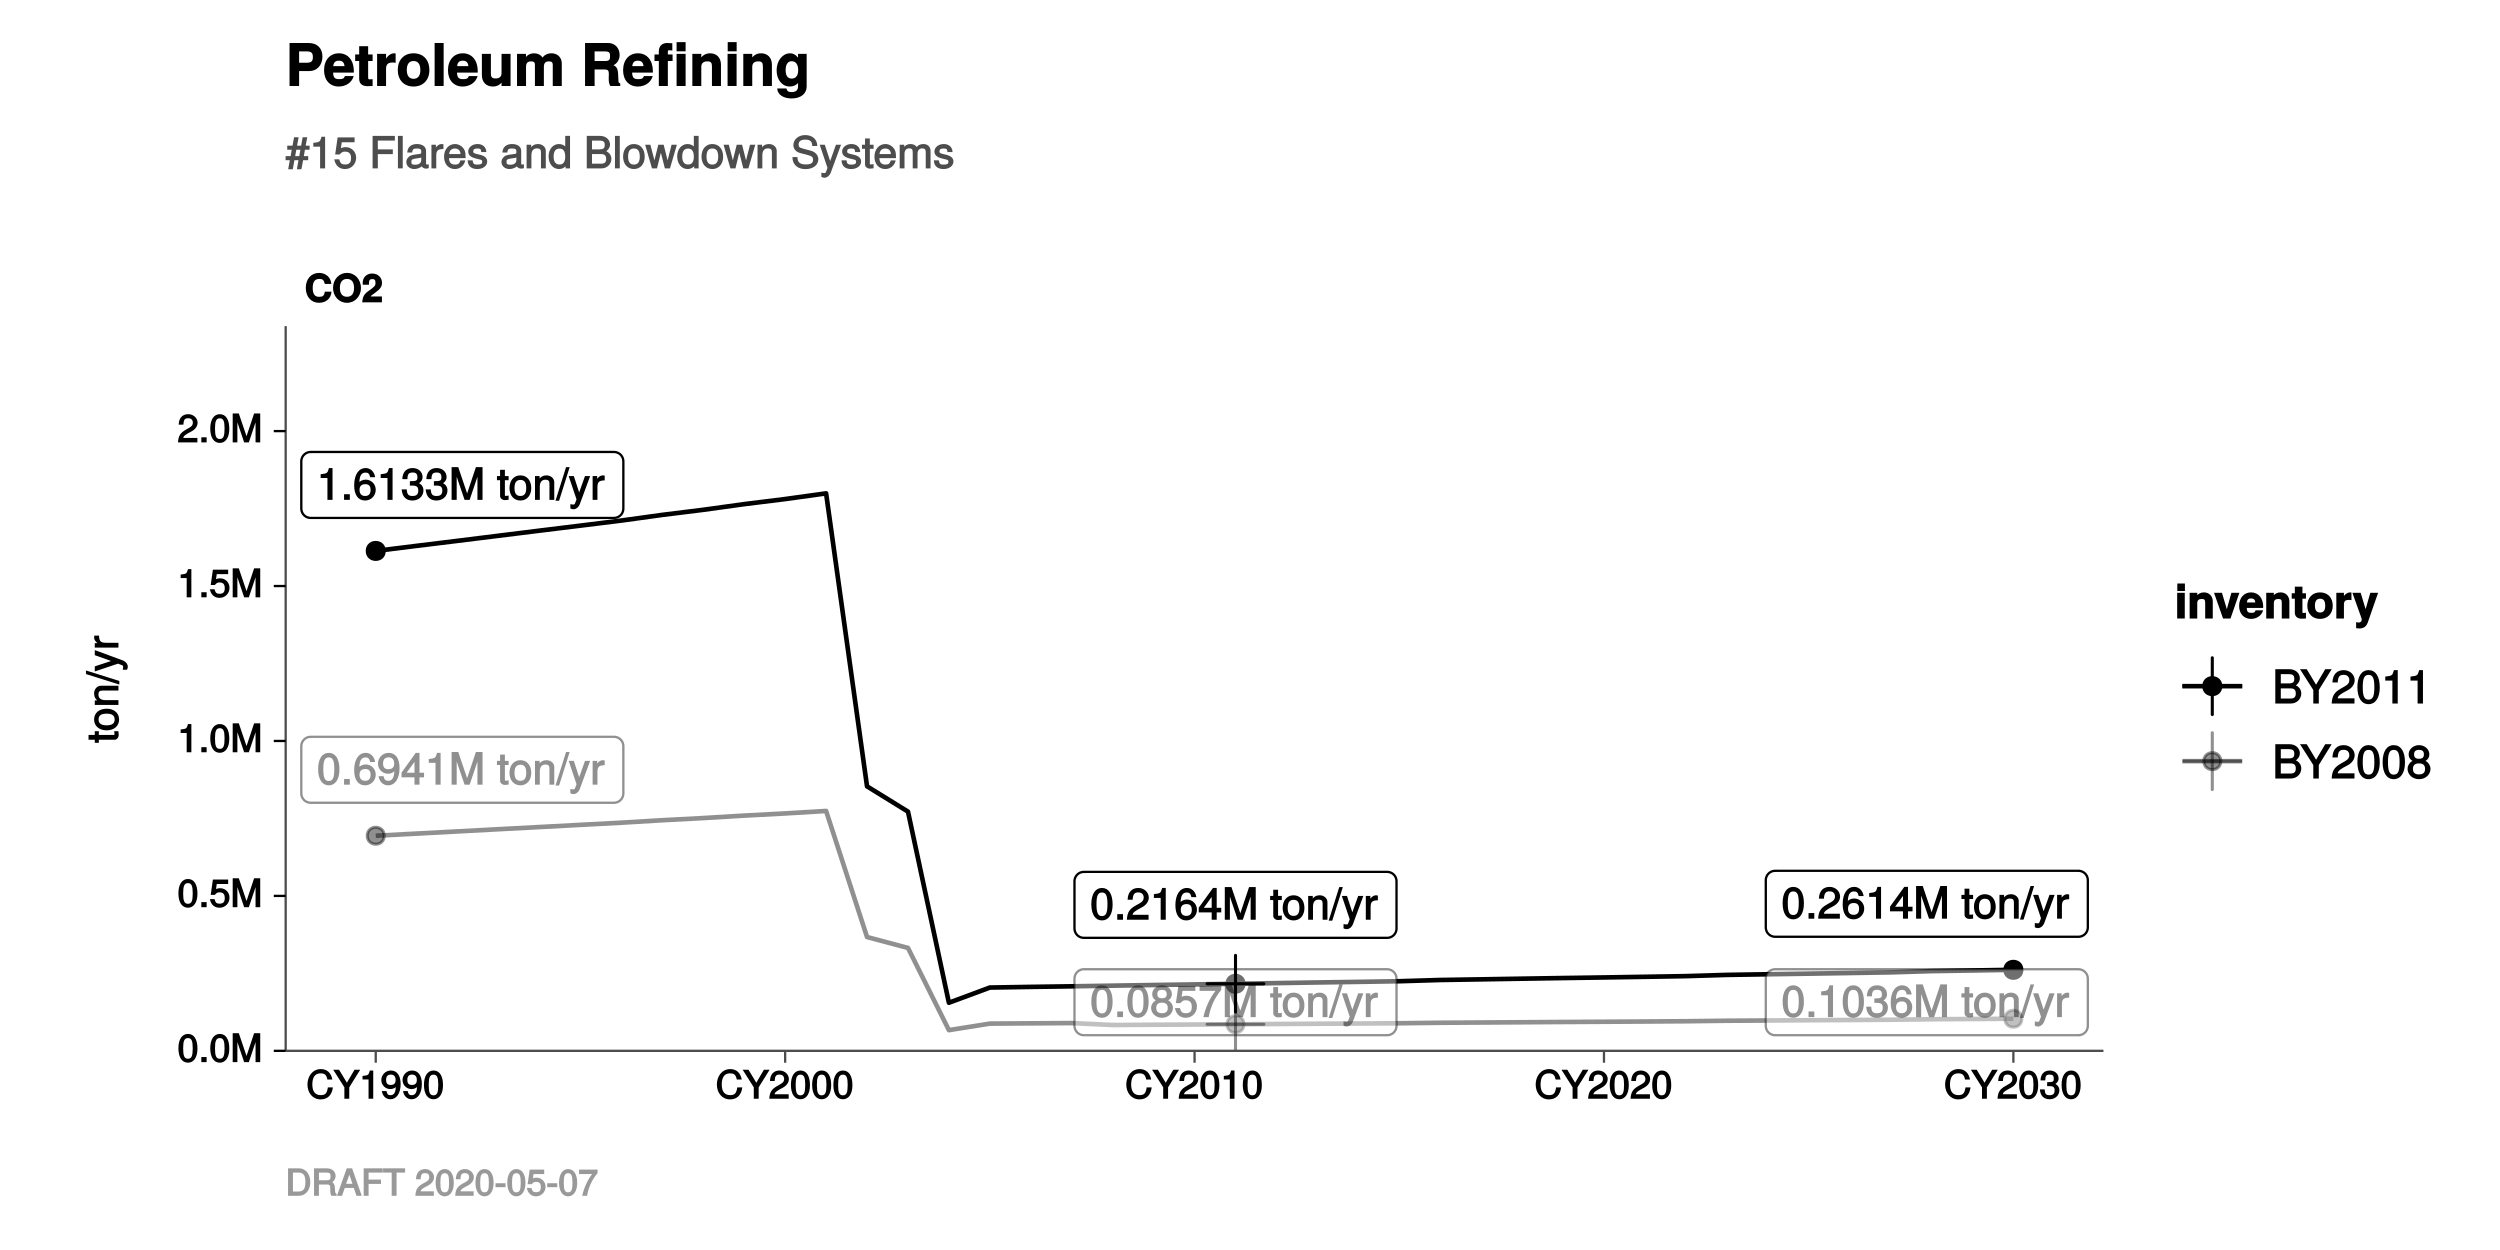 <?xml version="1.0" encoding="UTF-8"?>
<svg xmlns="http://www.w3.org/2000/svg" xmlns:xlink="http://www.w3.org/1999/xlink" width="576pt" height="288pt" viewBox="0 0 576 288" version="1.1">
<defs>
<g>
<symbol overflow="visible" id="glyph0-0">
<path style="stroke:none;" d=""/>
</symbol>
<symbol overflow="visible" id="glyph0-1">
<path style="stroke:none;" d="M 3.594 -0.125 L 3.594 -7.328 L 2.766 -7.328 C 2.422 -6.094 2.375 -6.094 0.859 -5.906 L 0.859 -5.031 L 2.422 -5.031 L 2.422 0 L 3.594 0 Z M 3.594 -0.125 "/>
</symbol>
<symbol overflow="visible" id="glyph0-2">
<path style="stroke:none;" d="M 2.047 -0.125 L 2.047 -1.297 L 0.719 -1.297 L 0.719 0 L 2.047 0 Z M 2.047 -0.125 "/>
</symbol>
<symbol overflow="visible" id="glyph0-3">
<path style="stroke:none;" d="M 5.25 -2.312 C 5.25 -3.641 4.203 -4.656 2.953 -4.656 C 2.25 -4.656 1.594 -4.344 1.219 -3.828 L 1.469 -3.734 C 1.469 -5.453 1.891 -6.281 2.891 -6.281 C 3.516 -6.281 3.797 -6.016 3.969 -5.219 L 5.109 -5.219 C 4.922 -6.5 4.031 -7.328 2.953 -7.328 C 1.312 -7.328 0.281 -5.797 0.281 -3.344 C 0.281 -1.141 1.188 0.156 2.797 0.156 C 4.141 0.156 5.25 -0.938 5.25 -2.312 Z M 4.062 -2.25 C 4.062 -1.359 3.609 -0.891 2.812 -0.891 C 1.984 -0.891 1.516 -1.391 1.516 -2.297 C 1.516 -3.172 1.969 -3.609 2.844 -3.609 C 3.688 -3.609 4.062 -3.188 4.062 -2.25 Z M 4.062 -2.25 "/>
</symbol>
<symbol overflow="visible" id="glyph0-4">
<path style="stroke:none;" d="M 5.172 -2.188 C 5.172 -3.031 4.688 -3.672 3.844 -3.969 L 3.844 -3.688 C 4.5 -3.953 4.969 -4.531 4.969 -5.25 C 4.969 -6.453 4.016 -7.328 2.672 -7.328 C 1.25 -7.328 0.344 -6.406 0.312 -4.781 L 1.484 -4.781 C 1.5 -5.953 1.797 -6.297 2.688 -6.297 C 3.469 -6.297 3.781 -5.969 3.781 -5.219 C 3.781 -4.453 3.609 -4.297 2.047 -4.297 L 2.047 -3.281 L 2.672 -3.281 C 3.641 -3.281 3.984 -2.953 3.984 -2.172 C 3.984 -1.281 3.594 -0.891 2.672 -0.891 C 1.719 -0.891 1.391 -1.234 1.328 -2.406 L 0.156 -2.406 C 0.281 -0.688 1.203 0.156 2.641 0.156 C 4.094 0.156 5.172 -0.844 5.172 -2.188 Z M 5.172 -2.188 "/>
</symbol>
<symbol overflow="visible" id="glyph0-5">
<path style="stroke:none;" d="M 7.719 -0.125 L 7.719 -7.531 L 6.188 -7.531 L 4.031 -1.062 L 4.312 -1.062 L 2.125 -7.531 L 0.594 -7.531 L 0.594 0 L 1.766 0 L 1.766 -6.203 L 1.469 -6.203 L 3.578 0 L 4.75 0 L 6.844 -6.203 L 6.547 -6.203 L 6.547 0 L 7.719 0 Z M 7.719 -0.125 "/>
</symbol>
<symbol overflow="visible" id="glyph0-6">
<path style="stroke:none;" d=""/>
</symbol>
<symbol overflow="visible" id="glyph0-7">
<path style="stroke:none;" d="M 2.672 -0.125 L 2.672 -1 C 2.422 -0.938 2.297 -0.922 2.125 -0.922 C 1.766 -0.922 1.812 -0.891 1.812 -1.25 L 1.812 -4.531 L 2.672 -4.531 L 2.672 -5.484 L 1.812 -5.484 L 1.812 -6.922 L 0.703 -6.922 L 0.703 -5.484 L -0.016 -5.484 L -0.016 -4.531 L 0.703 -4.531 L 0.703 -0.891 C 0.703 -0.359 1.203 0.062 1.844 0.062 C 2.047 0.062 2.25 0.047 2.672 -0.016 Z M 2.672 -0.125 "/>
</symbol>
<symbol overflow="visible" id="glyph0-8">
<path style="stroke:none;" d="M 5.219 -2.703 C 5.219 -4.5 4.203 -5.641 2.703 -5.641 C 1.25 -5.641 0.203 -4.484 0.203 -2.734 C 0.203 -0.984 1.234 0.156 2.719 0.156 C 4.188 0.156 5.219 -0.984 5.219 -2.703 Z M 4.062 -2.703 C 4.062 -1.484 3.641 -0.891 2.719 -0.891 C 1.797 -0.891 1.359 -1.469 1.359 -2.734 C 1.359 -3.984 1.797 -4.594 2.719 -4.594 C 3.656 -4.594 4.062 -4 4.062 -2.703 Z M 4.062 -2.703 "/>
</symbol>
<symbol overflow="visible" id="glyph0-9">
<path style="stroke:none;" d="M 4.984 -0.125 L 4.984 -4.078 C 4.984 -4.938 4.203 -5.641 3.188 -5.641 C 2.422 -5.641 1.812 -5.297 1.359 -4.562 L 1.609 -4.469 L 1.609 -5.484 L 0.547 -5.484 L 0.547 0 L 1.656 0 L 1.656 -3 C 1.656 -4.078 2.094 -4.641 2.953 -4.641 C 3.609 -4.641 3.875 -4.375 3.875 -3.75 L 3.875 0 L 4.984 0 Z M 4.984 -0.125 "/>
</symbol>
<symbol overflow="visible" id="glyph0-10">
<path style="stroke:none;" d="M 2.828 -7.531 L 2.172 -7.531 L -0.266 0.203 L 0.562 0.203 L 3 -7.531 Z M 2.828 -7.531 "/>
</symbol>
<symbol overflow="visible" id="glyph0-11">
<path style="stroke:none;" d="M 4.75 -5.484 L 3.766 -5.484 L 2.266 -1.281 L 2.562 -1.281 L 1.188 -5.484 L 0 -5.484 L 1.812 -0.109 L 1.5 0.719 C 1.359 1.078 1.328 1.078 0.969 1.078 C 0.859 1.078 0.719 1.062 0.391 1 L 0.391 1.984 C 0.594 2.094 0.875 2.172 1.094 2.172 C 1.688 2.172 2.297 1.719 2.578 0.969 L 4.953 -5.484 Z M 4.75 -5.484 "/>
</symbol>
<symbol overflow="visible" id="glyph0-12">
<path style="stroke:none;" d="M 3.328 -4.625 L 3.328 -5.578 C 3.062 -5.625 2.984 -5.641 2.875 -5.641 C 2.344 -5.641 1.828 -5.281 1.344 -4.5 L 1.594 -4.406 L 1.594 -5.484 L 0.547 -5.484 L 0.547 0 L 1.656 0 L 1.656 -2.844 C 1.656 -4.016 1.906 -4.469 3.328 -4.484 Z M 3.328 -4.625 "/>
</symbol>
<symbol overflow="visible" id="glyph0-13">
<path style="stroke:none;" d="M 5.188 -3.516 C 5.188 -5.969 4.266 -7.328 2.734 -7.328 C 1.219 -7.328 0.281 -5.953 0.281 -3.578 C 0.281 -1.203 1.219 0.156 2.734 0.156 C 4.234 0.156 5.188 -1.203 5.188 -3.516 Z M 4 -3.609 C 4 -1.609 3.688 -0.844 2.719 -0.844 C 1.797 -0.844 1.469 -1.641 1.469 -3.578 C 1.469 -5.5 1.797 -6.281 2.734 -6.281 C 3.688 -6.281 4 -5.5 4 -3.609 Z M 4 -3.609 "/>
</symbol>
<symbol overflow="visible" id="glyph0-14">
<path style="stroke:none;" d="M 5.203 -3.828 C 5.203 -6.031 4.297 -7.328 2.688 -7.328 C 1.344 -7.328 0.234 -6.234 0.234 -4.844 C 0.234 -3.531 1.281 -2.516 2.547 -2.516 C 3.219 -2.516 3.797 -2.797 4.266 -3.344 L 4.016 -3.438 C 4 -1.719 3.594 -0.891 2.594 -0.891 C 1.969 -0.891 1.688 -1.141 1.516 -1.953 L 0.359 -1.953 C 0.547 -0.672 1.453 0.156 2.531 0.156 C 4.188 0.156 5.203 -1.391 5.203 -3.828 Z M 3.969 -4.859 C 3.969 -4 3.5 -3.562 2.641 -3.562 C 1.797 -3.562 1.406 -3.969 1.406 -4.922 C 1.406 -5.812 1.875 -6.297 2.672 -6.297 C 3.5 -6.297 3.969 -5.781 3.969 -4.859 Z M 3.969 -4.859 "/>
</symbol>
<symbol overflow="visible" id="glyph0-15">
<path style="stroke:none;" d="M 5.312 -1.828 L 5.312 -2.75 L 4.266 -2.75 L 4.266 -7.328 L 3.406 -7.328 L 0.125 -2.781 L 0.125 -1.688 L 3.109 -1.688 L 3.109 0 L 4.266 0 L 4.266 -1.688 L 5.312 -1.688 Z M 3.25 -2.75 L 1.297 -2.75 L 3.359 -5.609 L 3.109 -5.688 L 3.109 -2.75 Z M 3.25 -2.75 "/>
</symbol>
<symbol overflow="visible" id="glyph0-16">
<path style="stroke:none;" d="M 5.219 -5.109 C 5.219 -6.312 4.156 -7.328 2.828 -7.328 C 1.391 -7.328 0.391 -6.453 0.344 -4.609 L 1.5 -4.609 C 1.578 -5.922 1.938 -6.297 2.797 -6.297 C 3.594 -6.297 4.047 -5.859 4.047 -5.094 C 4.047 -4.531 3.75 -4.156 3.125 -3.797 L 2.203 -3.281 C 0.734 -2.453 0.266 -1.688 0.172 0 L 5.172 0 L 5.172 -1.141 L 1.484 -1.141 C 1.547 -1.578 1.828 -1.844 2.703 -2.359 L 3.688 -2.891 C 4.672 -3.422 5.219 -4.25 5.219 -5.109 Z M 5.219 -5.109 "/>
</symbol>
<symbol overflow="visible" id="glyph0-17">
<path style="stroke:none;" d="M 5.25 -2.125 C 5.25 -2.906 4.703 -3.594 4.156 -3.859 C 4.719 -4.188 5 -4.641 5 -5.312 C 5 -6.406 3.984 -7.328 2.734 -7.328 C 1.5 -7.328 0.469 -6.406 0.469 -5.312 C 0.469 -4.641 0.75 -4.203 1.297 -3.859 C 0.766 -3.594 0.219 -2.906 0.219 -2.125 C 0.219 -0.844 1.344 0.156 2.734 0.156 C 4.125 0.156 5.25 -0.844 5.25 -2.125 Z M 3.812 -5.281 C 3.812 -4.625 3.469 -4.328 2.734 -4.328 C 2 -4.328 1.656 -4.625 1.656 -5.297 C 1.656 -5.969 2 -6.281 2.734 -6.281 C 3.484 -6.281 3.812 -5.969 3.812 -5.281 Z M 4.062 -2.109 C 4.062 -1.281 3.609 -0.891 2.719 -0.891 C 1.859 -0.891 1.406 -1.281 1.406 -2.109 C 1.406 -2.938 1.859 -3.328 2.734 -3.328 C 3.609 -3.328 4.062 -2.938 4.062 -2.109 Z M 4.062 -2.109 "/>
</symbol>
<symbol overflow="visible" id="glyph0-18">
<path style="stroke:none;" d="M 5.25 -2.469 C 5.25 -3.859 4.188 -4.922 2.828 -4.922 C 2.328 -4.922 1.828 -4.75 1.719 -4.672 L 1.922 -6.047 L 4.875 -6.047 L 4.875 -7.172 L 0.969 -7.172 L 0.391 -3.219 L 1.438 -3.219 C 1.875 -3.75 2.125 -3.875 2.672 -3.875 C 3.609 -3.875 4.062 -3.391 4.062 -2.344 C 4.062 -1.328 3.625 -0.891 2.672 -0.891 C 1.906 -0.891 1.578 -1.141 1.328 -2.078 L 0.172 -2.078 C 0.484 -0.531 1.438 0.156 2.688 0.156 C 4.109 0.156 5.25 -0.969 5.25 -2.469 Z M 5.25 -2.469 "/>
</symbol>
<symbol overflow="visible" id="glyph0-19">
<path style="stroke:none;" d="M 5.312 -6.297 L 5.312 -7.172 L 0.312 -7.172 L 0.312 -6.047 L 3.984 -6.047 C 2.75 -4.5 1.719 -2.344 1.188 0 L 2.422 0 C 2.844 -2.406 3.797 -4.453 5.312 -6.266 Z M 5.312 -6.297 "/>
</symbol>
<symbol overflow="visible" id="glyph1-0">
<path style="stroke:none;" d=""/>
</symbol>
<symbol overflow="visible" id="glyph1-1">
<path style="stroke:none;" d="M 6.031 -2.453 L 4.625 -2.453 C 4.516 -1.5 4.141 -1.266 3.328 -1.266 C 2.312 -1.266 1.844 -1.922 1.844 -3.312 C 1.844 -4.734 2.328 -5.391 3.375 -5.391 C 4.078 -5.391 4.406 -5.203 4.641 -4.234 L 6.141 -4.234 C 6.016 -5.844 4.766 -6.781 3.328 -6.781 C 1.516 -6.781 0.25 -5.406 0.25 -3.328 C 0.25 -1.281 1.5 0.109 3.297 0.109 C 4.875 0.109 6.078 -0.859 6.172 -2.453 Z M 6.031 -2.453 "/>
</symbol>
<symbol overflow="visible" id="glyph1-2">
<path style="stroke:none;" d="M 6.656 -3.297 C 6.656 -5.234 5.297 -6.781 3.438 -6.781 C 1.547 -6.781 0.219 -5.188 0.219 -3.344 C 0.219 -1.422 1.562 0.109 3.438 0.109 C 5.297 0.109 6.656 -1.422 6.656 -3.297 Z M 5.062 -3.312 C 5.062 -2 4.5 -1.281 3.438 -1.281 C 2.375 -1.281 1.797 -2 1.797 -3.344 C 1.797 -4.641 2.375 -5.391 3.438 -5.391 C 4.516 -5.391 5.062 -4.641 5.062 -3.312 Z M 5.062 -3.312 "/>
</symbol>
<symbol overflow="visible" id="glyph1-3">
<path style="stroke:none;" d="M 4.656 -4.516 C 4.656 -5.734 3.703 -6.641 2.391 -6.641 C 1.094 -6.641 0.203 -5.734 0.203 -4.422 C 0.203 -4.359 0.203 -4.297 0.234 -4.062 L 1.656 -4.062 L 1.656 -4.406 C 1.656 -5.094 1.859 -5.359 2.422 -5.359 C 2.969 -5.359 3.156 -5.125 3.156 -4.5 C 3.156 -3.812 2.984 -3.641 1.609 -2.656 C 0.547 -1.938 0.188 -1.281 0.109 0 L 4.641 0 L 4.641 -1.359 L 2.062 -1.359 C 2.156 -1.562 2.312 -1.641 3.219 -2.312 C 4.297 -3.109 4.656 -3.672 4.656 -4.516 Z M 4.656 -4.516 "/>
</symbol>
<symbol overflow="visible" id="glyph2-0">
<path style="stroke:none;" d=""/>
</symbol>
<symbol overflow="visible" id="glyph2-1">
<path style="stroke:none;" d="M 5.953 -2.609 L 4.969 -2.609 C 4.766 -1.266 4.406 -0.828 3.328 -0.828 C 2.047 -0.828 1.391 -1.672 1.391 -3.266 C 1.391 -4.922 2.016 -5.844 3.25 -5.844 C 4.25 -5.844 4.625 -5.531 4.859 -4.422 L 6 -4.422 C 5.719 -5.969 4.766 -6.828 3.359 -6.828 C 1.406 -6.828 0.266 -5.141 0.266 -3.266 C 0.266 -1.391 1.438 0.156 3.312 0.156 C 4.875 0.156 5.906 -0.797 6.125 -2.609 Z M 5.953 -2.609 "/>
</symbol>
<symbol overflow="visible" id="glyph2-2">
<path style="stroke:none;" d="M 5.812 -6.672 L 4.75 -6.672 L 3 -3.688 L 1.203 -6.672 L -0.141 -6.672 L 2.422 -2.625 L 2.422 0 L 3.547 0 L 3.547 -2.625 L 6.062 -6.672 Z M 5.812 -6.672 "/>
</symbol>
<symbol overflow="visible" id="glyph2-3">
<path style="stroke:none;" d="M 3.203 -0.125 L 3.203 -6.5 L 2.422 -6.5 C 2.109 -5.406 2.094 -5.406 0.734 -5.25 L 0.734 -4.438 L 2.125 -4.438 L 2.125 0 L 3.203 0 Z M 3.203 -0.125 "/>
</symbol>
<symbol overflow="visible" id="glyph2-4">
<path style="stroke:none;" d="M 4.625 -3.391 C 4.625 -5.344 3.797 -6.5 2.375 -6.5 C 1.188 -6.5 0.172 -5.531 0.172 -4.297 C 0.172 -3.141 1.125 -2.219 2.25 -2.219 C 2.844 -2.219 3.375 -2.469 3.781 -2.953 L 3.516 -3.047 C 3.516 -1.531 3.172 -0.812 2.281 -0.812 C 1.734 -0.812 1.516 -1.031 1.359 -1.766 L 0.297 -1.766 C 0.453 -0.609 1.281 0.125 2.234 0.125 C 3.688 0.125 4.625 -1.234 4.625 -3.391 Z M 3.469 -4.312 C 3.469 -3.547 3.094 -3.172 2.344 -3.172 C 1.594 -3.172 1.281 -3.531 1.281 -4.359 C 1.281 -5.156 1.656 -5.562 2.359 -5.562 C 3.094 -5.562 3.469 -5.125 3.469 -4.312 Z M 3.469 -4.312 "/>
</symbol>
<symbol overflow="visible" id="glyph2-5">
<path style="stroke:none;" d="M 4.609 -3.125 C 4.609 -5.297 3.781 -6.5 2.422 -6.5 C 1.078 -6.5 0.219 -5.281 0.219 -3.188 C 0.219 -1.078 1.078 0.125 2.422 0.125 C 3.734 0.125 4.609 -1.078 4.609 -3.125 Z M 3.516 -3.203 C 3.516 -1.438 3.266 -0.781 2.406 -0.781 C 1.578 -0.781 1.312 -1.469 1.312 -3.172 C 1.312 -4.875 1.578 -5.547 2.422 -5.547 C 3.25 -5.547 3.516 -4.875 3.516 -3.203 Z M 3.516 -3.203 "/>
</symbol>
<symbol overflow="visible" id="glyph2-6">
<path style="stroke:none;" d="M 4.641 -4.547 C 4.641 -5.594 3.672 -6.5 2.5 -6.5 C 1.219 -6.5 0.328 -5.719 0.281 -4.078 L 1.359 -4.078 C 1.422 -5.25 1.703 -5.562 2.469 -5.562 C 3.172 -5.562 3.547 -5.188 3.547 -4.516 C 3.547 -4.031 3.297 -3.703 2.75 -3.391 L 1.938 -2.922 C 0.641 -2.188 0.219 -1.5 0.125 0 L 4.594 0 L 4.594 -1.031 L 1.344 -1.031 C 1.406 -1.406 1.641 -1.641 2.406 -2.078 L 3.281 -2.562 C 4.156 -3.031 4.641 -3.781 4.641 -4.547 Z M 4.641 -4.547 "/>
</symbol>
<symbol overflow="visible" id="glyph2-7">
<path style="stroke:none;" d="M 4.594 -1.938 C 4.594 -2.703 4.141 -3.266 3.391 -3.531 L 3.391 -3.266 C 3.969 -3.5 4.422 -4.031 4.422 -4.656 C 4.422 -5.734 3.547 -6.5 2.359 -6.5 C 1.109 -6.5 0.281 -5.688 0.25 -4.219 L 1.344 -4.219 C 1.359 -5.281 1.578 -5.562 2.375 -5.562 C 3.062 -5.562 3.312 -5.281 3.312 -4.625 C 3.312 -3.953 3.188 -3.812 1.781 -3.812 L 1.781 -2.906 L 2.359 -2.906 C 3.219 -2.906 3.5 -2.625 3.5 -1.938 C 3.5 -1.156 3.172 -0.812 2.359 -0.812 C 1.516 -0.812 1.266 -1.109 1.203 -2.141 L 0.109 -2.141 C 0.219 -0.625 1.062 0.125 2.344 0.125 C 3.625 0.125 4.594 -0.766 4.594 -1.938 Z M 4.594 -1.938 "/>
</symbol>
<symbol overflow="visible" id="glyph2-8">
<path style="stroke:none;" d="M 1.828 -0.125 L 1.828 -1.172 L 0.609 -1.172 L 0.609 0 L 1.828 0 Z M 1.828 -0.125 "/>
</symbol>
<symbol overflow="visible" id="glyph2-9">
<path style="stroke:none;" d="M 6.844 -0.125 L 6.844 -6.672 L 5.438 -6.672 L 3.531 -0.953 L 3.844 -0.953 L 1.906 -6.672 L 0.5 -6.672 L 0.5 0 L 1.578 0 L 1.578 -5.5 L 1.281 -5.5 L 3.141 0 L 4.219 0 L 6.062 -5.5 L 5.766 -5.5 L 5.766 0 L 6.844 0 Z M 6.844 -0.125 "/>
</symbol>
<symbol overflow="visible" id="glyph2-10">
<path style="stroke:none;" d="M 4.656 -2.203 C 4.656 -3.438 3.688 -4.375 2.5 -4.375 C 2.062 -4.375 1.594 -4.219 1.547 -4.188 L 1.719 -5.344 L 4.344 -5.344 L 4.344 -6.375 L 0.828 -6.375 L 0.328 -2.844 L 1.281 -2.844 C 1.688 -3.312 1.875 -3.422 2.359 -3.422 C 3.188 -3.422 3.562 -3.016 3.562 -2.094 C 3.562 -1.203 3.203 -0.812 2.359 -0.812 C 1.688 -0.812 1.422 -1.031 1.203 -1.859 L 0.125 -1.859 C 0.406 -0.5 1.266 0.125 2.375 0.125 C 3.641 0.125 4.656 -0.875 4.656 -2.203 Z M 4.656 -2.203 "/>
</symbol>
<symbol overflow="visible" id="glyph3-0">
<path style="stroke:none;" d=""/>
</symbol>
<symbol overflow="visible" id="glyph3-1">
<path style="stroke:none;" d="M -0.125 -2.656 L -1 -2.656 C -0.938 -2.406 -0.922 -2.281 -0.922 -2.125 C -0.922 -1.766 -0.875 -1.797 -1.25 -1.797 L -4.516 -1.797 L -4.516 -2.656 L -5.453 -2.656 L -5.453 -1.797 L -6.891 -1.797 L -6.891 -0.688 L -5.453 -0.688 L -5.453 0.016 L -4.516 0.016 L -4.516 -0.688 L -0.875 -0.688 C -0.359 -0.688 0.062 -1.203 0.062 -1.844 C 0.062 -2.047 0.047 -2.234 -0.016 -2.656 Z M -0.125 -2.656 "/>
</symbol>
<symbol overflow="visible" id="glyph3-2">
<path style="stroke:none;" d="M -2.688 -5.188 C -4.484 -5.188 -5.609 -4.188 -5.609 -2.688 C -5.609 -1.234 -4.469 -0.203 -2.719 -0.203 C -0.984 -0.203 0.156 -1.234 0.156 -2.703 C 0.156 -4.156 -0.984 -5.188 -2.688 -5.188 Z M -2.688 -4.047 C -1.469 -4.047 -0.875 -3.609 -0.875 -2.703 C -0.875 -1.781 -1.469 -1.359 -2.719 -1.359 C -3.969 -1.359 -4.578 -1.781 -4.578 -2.703 C -4.578 -3.641 -3.984 -4.047 -2.688 -4.047 Z M -2.688 -4.047 "/>
</symbol>
<symbol overflow="visible" id="glyph3-3">
<path style="stroke:none;" d="M -0.125 -4.969 L -4.047 -4.969 C -4.906 -4.969 -5.609 -4.188 -5.609 -3.188 C -5.609 -2.406 -5.266 -1.797 -4.547 -1.344 L -4.453 -1.594 L -5.453 -1.594 L -5.453 -0.547 L 0 -0.547 L 0 -1.656 L -2.984 -1.656 C -4.047 -1.656 -4.609 -2.094 -4.609 -2.938 C -4.609 -3.594 -4.344 -3.859 -3.719 -3.859 L 0 -3.859 L 0 -4.969 Z M -0.125 -4.969 "/>
</symbol>
<symbol overflow="visible" id="glyph3-4">
<path style="stroke:none;" d="M -7.484 -2.812 L -7.484 -2.156 L 0.203 0.266 L 0.203 -0.562 L -7.484 -2.984 Z M -7.484 -2.812 "/>
</symbol>
<symbol overflow="visible" id="glyph3-5">
<path style="stroke:none;" d="M -5.453 -4.734 L -5.453 -3.75 L -1.281 -2.266 L -1.281 -2.547 L -5.453 -1.172 L -5.453 0 L -0.109 -1.797 L 0.719 -1.484 C 1.078 -1.344 1.078 -1.328 1.078 -0.969 C 1.078 -0.859 1.062 -0.719 0.984 -0.391 L 1.969 -0.391 C 2.078 -0.594 2.156 -0.875 2.156 -1.094 C 2.156 -1.672 1.703 -2.281 0.953 -2.562 L -5.453 -4.922 Z M -5.453 -4.734 "/>
</symbol>
<symbol overflow="visible" id="glyph3-6">
<path style="stroke:none;" d="M -4.594 -3.312 L -5.562 -3.312 C -5.594 -3.047 -5.609 -2.969 -5.609 -2.859 C -5.609 -2.328 -5.25 -1.812 -4.484 -1.344 L -4.375 -1.578 L -5.453 -1.578 L -5.453 -0.547 L 0 -0.547 L 0 -1.656 L -2.828 -1.656 C -4 -1.656 -4.453 -1.906 -4.469 -3.312 Z M -4.594 -3.312 "/>
</symbol>
<symbol overflow="visible" id="glyph4-0">
<path style="stroke:none;" d=""/>
</symbol>
<symbol overflow="visible" id="glyph4-1">
<path style="stroke:none;" d="M 2.297 -0.141 L 2.297 -5.922 L 0.547 -5.922 L 0.547 0 L 2.297 0 Z M 2.328 -6.453 L 2.328 -8.062 L 0.578 -8.062 L 0.578 -6.328 L 2.328 -6.328 Z M 2.328 -6.453 "/>
</symbol>
<symbol overflow="visible" id="glyph4-2">
<path style="stroke:none;" d="M 5.844 -0.141 L 5.844 -3.922 C 5.844 -5.156 5.016 -6.016 3.812 -6.016 C 3.047 -6.016 2.438 -5.703 2.016 -5.062 L 2.266 -4.969 L 2.266 -5.922 L 0.516 -5.922 L 0.516 0 L 2.266 0 L 2.266 -3.516 C 2.266 -4.188 2.594 -4.5 3.297 -4.5 C 3.938 -4.5 4.094 -4.281 4.094 -3.609 L 4.094 0 L 5.844 0 Z M 5.844 -0.141 "/>
</symbol>
<symbol overflow="visible" id="glyph4-3">
<path style="stroke:none;" d="M 5.609 -5.922 L 3.953 -5.922 L 2.766 -1.656 L 3.047 -1.656 L 1.781 -5.922 L -0.047 -5.922 L 2.031 0 L 3.75 0 L 5.797 -5.922 Z M 5.609 -5.922 "/>
</symbol>
<symbol overflow="visible" id="glyph4-4">
<path style="stroke:none;" d="M 5.625 -2.75 C 5.625 -4.688 4.5 -6.016 2.844 -6.016 C 1.219 -6.016 0.078 -4.781 0.078 -2.891 C 0.078 -1.078 1.219 0.094 2.812 0.094 C 4.078 0.094 5.234 -0.609 5.609 -1.875 L 3.875 -1.875 C 3.703 -1.312 3.391 -1.312 2.859 -1.312 C 2.172 -1.312 1.875 -1.469 1.844 -2.438 L 5.609 -2.438 Z M 3.969 -3.688 L 1.875 -3.688 C 1.938 -4.328 2.172 -4.625 2.828 -4.625 C 3.453 -4.625 3.75 -4.344 3.812 -3.688 Z M 3.969 -3.688 "/>
</symbol>
<symbol overflow="visible" id="glyph4-5">
<path style="stroke:none;" d="M 3.281 -0.141 L 3.281 -1.328 C 3 -1.281 2.922 -1.281 2.812 -1.281 C 2.422 -1.281 2.469 -1.25 2.469 -1.75 L 2.469 -4.562 L 3.281 -4.562 L 3.281 -5.812 L 2.469 -5.812 L 2.469 -7.328 L 0.719 -7.328 L 0.719 -5.812 L 0 -5.812 L 0 -4.562 L 0.719 -4.562 L 0.719 -1.344 C 0.719 -0.453 1.344 0.047 2.297 0.047 C 2.625 0.047 2.891 0.016 3.281 0 Z M 3.281 -0.141 "/>
</symbol>
<symbol overflow="visible" id="glyph4-6">
<path style="stroke:none;" d="M 6.078 -2.922 C 6.078 -4.828 4.906 -6.016 3.141 -6.016 C 1.422 -6.016 0.219 -4.812 0.219 -2.953 C 0.219 -1.094 1.422 0.094 3.156 0.094 C 4.875 0.094 6.078 -1.109 6.078 -2.922 Z M 4.344 -2.938 C 4.344 -1.875 3.938 -1.375 3.156 -1.375 C 2.359 -1.375 1.969 -1.875 1.969 -2.953 C 1.969 -4.031 2.359 -4.562 3.156 -4.562 C 3.969 -4.562 4.344 -4.047 4.344 -2.938 Z M 4.344 -2.938 "/>
</symbol>
<symbol overflow="visible" id="glyph4-7">
<path style="stroke:none;" d="M 4 -4.375 L 4 -5.984 C 3.781 -6.016 3.734 -6.016 3.688 -6.016 C 3.016 -6.016 2.297 -5.438 1.969 -4.672 L 2.266 -4.672 L 2.266 -5.922 L 0.516 -5.922 L 0.516 0 L 2.266 0 L 2.266 -3.141 C 2.266 -4 2.547 -4.281 3.406 -4.281 C 3.562 -4.281 3.672 -4.281 4 -4.219 Z M 4 -4.375 "/>
</symbol>
<symbol overflow="visible" id="glyph4-8">
<path style="stroke:none;" d="M 5.625 -5.922 L 4.016 -5.922 L 2.797 -1.672 L 3.078 -1.672 L 1.797 -5.922 L -0.109 -5.922 L 2.047 0.109 L 2.047 0.141 C 2.047 0.672 1.797 0.938 1.281 0.938 C 1.172 0.938 1.094 0.922 0.75 0.828 L 0.75 2.234 C 1.125 2.281 1.25 2.297 1.422 2.297 C 2.406 2.297 3.047 1.969 3.438 0.906 L 5.812 -5.922 Z M 5.625 -5.922 "/>
</symbol>
<symbol overflow="visible" id="glyph5-0">
<path style="stroke:none;" d=""/>
</symbol>
<symbol overflow="visible" id="glyph5-1">
<path style="stroke:none;" d="M 6.656 -2.312 C 6.656 -3.234 6.094 -3.938 5.125 -4.312 L 5.125 -4.031 C 5.812 -4.344 6.328 -5.047 6.328 -5.828 C 6.328 -6.938 5.359 -7.906 3.922 -7.906 L 0.672 -7.906 L 0.672 0 L 4.266 0 C 5.641 0 6.656 -1.062 6.656 -2.312 Z M 5.047 -5.688 C 5.047 -4.906 4.75 -4.625 3.672 -4.625 L 1.938 -4.625 L 1.938 -6.766 L 3.672 -6.766 C 4.75 -6.766 5.047 -6.453 5.047 -5.688 Z M 5.391 -2.297 C 5.391 -1.562 5.094 -1.141 4.172 -1.141 L 1.938 -1.141 L 1.938 -3.484 L 4.172 -3.484 C 5.094 -3.484 5.391 -3.047 5.391 -2.297 Z M 5.391 -2.297 "/>
</symbol>
<symbol overflow="visible" id="glyph5-2">
<path style="stroke:none;" d="M 6.906 -7.906 L 5.672 -7.906 L 3.562 -4.328 L 1.406 -7.906 L -0.141 -7.906 L 2.922 -3.109 L 2.922 0 L 4.188 0 L 4.188 -3.109 L 7.156 -7.906 Z M 6.906 -7.906 "/>
</symbol>
<symbol overflow="visible" id="glyph5-3">
<path style="stroke:none;" d="M 5.484 -5.375 C 5.484 -6.625 4.375 -7.688 2.969 -7.688 C 1.453 -7.688 0.422 -6.781 0.359 -4.844 L 1.578 -4.844 C 1.656 -6.219 2.031 -6.609 2.938 -6.609 C 3.781 -6.609 4.25 -6.141 4.25 -5.359 C 4.25 -4.766 3.938 -4.375 3.281 -4 L 2.328 -3.453 C 0.781 -2.578 0.281 -1.766 0.188 0 L 5.438 0 L 5.438 -1.188 L 1.562 -1.188 C 1.625 -1.656 1.922 -1.938 2.828 -2.484 L 3.875 -3.047 C 4.906 -3.594 5.484 -4.469 5.484 -5.375 Z M 5.484 -5.375 "/>
</symbol>
<symbol overflow="visible" id="glyph5-4">
<path style="stroke:none;" d="M 5.453 -3.703 C 5.453 -6.266 4.484 -7.688 2.875 -7.688 C 1.281 -7.688 0.297 -6.25 0.297 -3.766 C 0.297 -1.266 1.281 0.156 2.875 0.156 C 4.438 0.156 5.453 -1.266 5.453 -3.703 Z M 4.203 -3.781 C 4.203 -1.688 3.875 -0.891 2.859 -0.891 C 1.875 -0.891 1.531 -1.719 1.531 -3.75 C 1.531 -5.781 1.875 -6.594 2.875 -6.594 C 3.875 -6.594 4.203 -5.766 4.203 -3.781 Z M 4.203 -3.781 "/>
</symbol>
<symbol overflow="visible" id="glyph5-5">
<path style="stroke:none;" d="M 3.781 -0.141 L 3.781 -7.688 L 2.906 -7.688 C 2.547 -6.406 2.484 -6.391 0.906 -6.203 L 0.906 -5.281 L 2.547 -5.281 L 2.547 0 L 3.781 0 Z M 3.781 -0.141 "/>
</symbol>
<symbol overflow="visible" id="glyph5-6">
<path style="stroke:none;" d="M 5.516 -2.219 C 5.516 -3.047 4.938 -3.781 4.375 -4.047 C 4.953 -4.406 5.25 -4.875 5.25 -5.578 C 5.25 -6.734 4.188 -7.688 2.875 -7.688 C 1.562 -7.688 0.484 -6.734 0.484 -5.578 C 0.484 -4.875 0.781 -4.406 1.375 -4.047 C 0.812 -3.781 0.234 -3.047 0.234 -2.234 C 0.234 -0.875 1.406 0.156 2.875 0.156 C 4.344 0.156 5.516 -0.875 5.516 -2.219 Z M 4 -5.547 C 4 -4.859 3.641 -4.547 2.875 -4.547 C 2.094 -4.547 1.734 -4.859 1.734 -5.562 C 1.734 -6.266 2.094 -6.594 2.875 -6.594 C 3.656 -6.594 4 -6.266 4 -5.547 Z M 4.266 -2.219 C 4.266 -1.344 3.797 -0.938 2.859 -0.938 C 1.953 -0.938 1.469 -1.344 1.469 -2.219 C 1.469 -3.078 1.953 -3.484 2.875 -3.484 C 3.797 -3.484 4.266 -3.078 4.266 -2.219 Z M 4.266 -2.219 "/>
</symbol>
<symbol overflow="visible" id="glyph6-0">
<path style="stroke:none;" d=""/>
</symbol>
<symbol overflow="visible" id="glyph6-1">
<path style="stroke:none;" d="M 5.516 -4.422 L 5.516 -5.234 L 4.609 -5.234 L 4.969 -7.172 L 3.906 -7.172 L 3.562 -5.234 L 2.625 -5.234 L 2.984 -7.172 L 1.938 -7.172 L 1.578 -5.234 L 0.359 -5.234 L 0.359 -4.297 L 1.391 -4.297 L 1.141 -2.828 L -0.016 -2.828 L -0.016 -1.891 L 0.953 -1.891 L 0.578 0.203 L 1.641 0.203 L 2.016 -1.891 L 2.953 -1.891 L 2.578 0.203 L 3.625 0.203 L 4.016 -1.891 L 5.188 -1.891 L 5.188 -2.828 L 4.188 -2.828 L 4.438 -4.297 L 5.516 -4.297 Z M 3.422 -4.422 L 3.125 -2.828 L 2.188 -2.828 L 2.453 -4.297 L 3.391 -4.297 Z M 3.422 -4.422 "/>
</symbol>
<symbol overflow="visible" id="glyph6-2">
<path style="stroke:none;" d="M 3.578 -0.125 L 3.578 -7.297 L 2.75 -7.297 C 2.406 -6.078 2.359 -6.062 0.859 -5.875 L 0.859 -5 L 2.422 -5 L 2.422 0 L 3.578 0 Z M 3.578 -0.125 "/>
</symbol>
<symbol overflow="visible" id="glyph6-3">
<path style="stroke:none;" d="M 5.219 -2.453 C 5.219 -3.844 4.156 -4.891 2.812 -4.891 C 2.312 -4.891 1.812 -4.719 1.703 -4.641 L 1.906 -6.016 L 4.859 -6.016 L 4.859 -7.141 L 0.953 -7.141 L 0.391 -3.203 L 1.422 -3.203 C 1.875 -3.719 2.109 -3.859 2.656 -3.859 C 3.594 -3.859 4.047 -3.375 4.047 -2.344 C 4.047 -1.328 3.609 -0.891 2.656 -0.891 C 1.891 -0.891 1.562 -1.141 1.328 -2.078 L 0.172 -2.078 C 0.484 -0.531 1.422 0.156 2.672 0.156 C 4.094 0.156 5.219 -0.969 5.219 -2.453 Z M 5.219 -2.453 "/>
</symbol>
<symbol overflow="visible" id="glyph6-4">
<path style="stroke:none;" d=""/>
</symbol>
<symbol overflow="visible" id="glyph6-5">
<path style="stroke:none;" d="M 5.875 -6.531 L 5.875 -7.484 L 0.75 -7.484 L 0.75 0 L 1.953 0 L 1.953 -3.281 L 5.406 -3.281 L 5.406 -4.375 L 1.953 -4.375 L 1.953 -6.406 L 5.875 -6.406 Z M 5.875 -6.531 "/>
</symbol>
<symbol overflow="visible" id="glyph6-6">
<path style="stroke:none;" d="M 1.641 -0.125 L 1.641 -7.484 L 0.531 -7.484 L 0.531 0 L 1.641 0 Z M 1.641 -0.125 "/>
</symbol>
<symbol overflow="visible" id="glyph6-7">
<path style="stroke:none;" d="M 5.438 -0.156 L 5.438 -0.938 C 5.203 -0.891 5.172 -0.891 5.125 -0.891 C 4.828 -0.891 4.812 -0.906 4.812 -1.156 L 4.812 -4.047 C 4.812 -4.969 4 -5.609 2.719 -5.609 C 1.469 -5.609 0.547 -4.984 0.484 -3.656 L 1.609 -3.656 C 1.688 -4.422 1.922 -4.578 2.688 -4.578 C 3.438 -4.578 3.703 -4.422 3.703 -3.938 L 3.703 -3.719 C 3.703 -3.375 3.641 -3.359 2.984 -3.281 C 1.828 -3.125 1.641 -3.094 1.328 -2.969 C 0.719 -2.719 0.266 -2.109 0.266 -1.469 C 0.266 -0.531 1.062 0.156 2.125 0.156 C 2.781 0.156 3.531 -0.172 3.797 -0.453 C 3.828 -0.344 4.328 0.062 4.734 0.062 C 4.906 0.062 5.031 0.047 5.438 -0.047 Z M 3.703 -1.922 C 3.703 -1.172 3.094 -0.844 2.297 -0.844 C 1.656 -0.844 1.422 -0.938 1.422 -1.5 C 1.422 -2.047 1.641 -2.156 2.531 -2.281 C 3.391 -2.391 3.578 -2.438 3.703 -2.5 Z M 3.703 -1.922 "/>
</symbol>
<symbol overflow="visible" id="glyph6-8">
<path style="stroke:none;" d="M 3.312 -4.594 L 3.312 -5.562 C 3.047 -5.594 2.969 -5.609 2.859 -5.609 C 2.328 -5.609 1.812 -5.25 1.344 -4.484 L 1.578 -4.375 L 1.578 -5.453 L 0.547 -5.453 L 0.547 0 L 1.656 0 L 1.656 -2.828 C 1.656 -4 1.906 -4.453 3.312 -4.469 Z M 3.312 -4.594 "/>
</symbol>
<symbol overflow="visible" id="glyph6-9">
<path style="stroke:none;" d="M 5.219 -2.484 C 5.219 -3.234 5.156 -3.719 5.016 -4.094 C 4.672 -4.953 3.75 -5.609 2.781 -5.609 C 1.328 -5.609 0.25 -4.391 0.25 -2.688 C 0.25 -0.984 1.297 0.156 2.75 0.156 C 3.938 0.156 4.906 -0.656 5.141 -1.844 L 4.031 -1.844 C 3.766 -1.016 3.453 -0.875 2.781 -0.875 C 1.922 -0.875 1.422 -1.297 1.391 -2.359 L 5.219 -2.359 Z M 4.297 -3.125 C 4.297 -3.125 4.094 -3.281 4.094 -3.297 L 1.422 -3.297 C 1.484 -4.078 1.938 -4.578 2.766 -4.578 C 3.578 -4.578 4.047 -4.031 4.047 -3.219 Z M 4.297 -3.125 "/>
</symbol>
<symbol overflow="visible" id="glyph6-10">
<path style="stroke:none;" d="M 4.688 -1.578 C 4.688 -2.359 4.109 -2.875 3.078 -3.125 L 2.281 -3.312 C 1.609 -3.484 1.469 -3.562 1.469 -3.922 C 1.469 -4.391 1.75 -4.578 2.422 -4.578 C 3.094 -4.578 3.297 -4.422 3.312 -3.75 L 4.484 -3.75 C 4.469 -4.891 3.656 -5.609 2.453 -5.609 C 1.25 -5.609 0.312 -4.844 0.312 -3.891 C 0.312 -3.078 0.875 -2.562 2.109 -2.266 L 2.875 -2.078 C 3.453 -1.938 3.531 -1.891 3.531 -1.516 C 3.531 -1.031 3.203 -0.875 2.484 -0.875 C 1.734 -0.875 1.453 -0.922 1.328 -1.859 L 0.172 -1.859 C 0.234 -0.516 1.047 0.156 2.406 0.156 C 3.719 0.156 4.688 -0.578 4.688 -1.578 Z M 4.688 -1.578 "/>
</symbol>
<symbol overflow="visible" id="glyph6-11">
<path style="stroke:none;" d="M 4.969 -0.125 L 4.969 -4.047 C 4.969 -4.906 4.188 -5.609 3.188 -5.609 C 2.406 -5.609 1.797 -5.266 1.344 -4.547 L 1.594 -4.453 L 1.594 -5.453 L 0.547 -5.453 L 0.547 0 L 1.656 0 L 1.656 -2.984 C 1.656 -4.047 2.094 -4.609 2.938 -4.609 C 3.594 -4.609 3.859 -4.344 3.859 -3.719 L 3.859 0 L 4.969 0 Z M 4.969 -0.125 "/>
</symbol>
<symbol overflow="visible" id="glyph6-12">
<path style="stroke:none;" d="M 5.047 -0.125 L 5.047 -7.484 L 3.938 -7.484 L 3.938 -4.672 L 4.188 -4.766 C 3.828 -5.297 3.188 -5.609 2.484 -5.609 C 1.141 -5.609 0.109 -4.422 0.109 -2.781 C 0.109 -1.016 1.125 0.156 2.516 0.156 C 3.234 0.156 3.828 -0.156 4.266 -0.797 L 4.016 -0.891 L 4.016 0 L 5.047 0 Z M 3.938 -2.703 C 3.938 -1.5 3.5 -0.891 2.641 -0.891 C 1.719 -0.891 1.266 -1.516 1.266 -2.719 C 1.266 -3.938 1.719 -4.562 2.625 -4.562 C 3.516 -4.562 3.938 -3.906 3.938 -2.703 Z M 3.938 -2.703 "/>
</symbol>
<symbol overflow="visible" id="glyph6-13">
<path style="stroke:none;" d="M 6.312 -2.188 C 6.312 -3.062 5.781 -3.719 4.859 -4.078 L 4.859 -3.812 C 5.516 -4.125 6 -4.781 6 -5.516 C 6 -6.562 5.078 -7.484 3.719 -7.484 L 0.641 -7.484 L 0.641 0 L 4.047 0 C 5.344 0 6.312 -1 6.312 -2.188 Z M 4.781 -5.391 C 4.781 -4.656 4.5 -4.375 3.484 -4.375 L 1.844 -4.375 L 1.844 -6.406 L 3.484 -6.406 C 4.5 -6.406 4.781 -6.125 4.781 -5.391 Z M 5.109 -2.172 C 5.109 -1.484 4.828 -1.078 3.953 -1.078 L 1.844 -1.078 L 1.844 -3.297 L 3.953 -3.297 C 4.828 -3.297 5.109 -2.875 5.109 -2.172 Z M 5.109 -2.172 "/>
</symbol>
<symbol overflow="visible" id="glyph6-14">
<path style="stroke:none;" d="M 5.188 -2.688 C 5.188 -4.484 4.188 -5.609 2.688 -5.609 C 1.234 -5.609 0.203 -4.469 0.203 -2.719 C 0.203 -0.984 1.234 0.156 2.703 0.156 C 4.156 0.156 5.188 -0.984 5.188 -2.688 Z M 4.047 -2.688 C 4.047 -1.469 3.609 -0.875 2.703 -0.875 C 1.781 -0.875 1.359 -1.469 1.359 -2.719 C 1.359 -3.969 1.781 -4.578 2.703 -4.578 C 3.641 -4.578 4.047 -3.984 4.047 -2.688 Z M 4.047 -2.688 "/>
</symbol>
<symbol overflow="visible" id="glyph6-15">
<path style="stroke:none;" d="M 7.016 -5.453 L 5.969 -5.453 L 4.906 -1.281 L 5.188 -1.281 L 4.141 -5.453 L 2.906 -5.453 L 1.875 -1.281 L 2.172 -1.281 L 1.078 -5.453 L -0.125 -5.453 L 1.453 0 L 2.609 0 L 3.641 -4.203 L 3.344 -4.203 L 4.422 0 L 5.594 0 L 7.188 -5.453 Z M 7.016 -5.453 "/>
</symbol>
<symbol overflow="visible" id="glyph6-16">
<path style="stroke:none;" d="M 6.297 -2.109 C 6.297 -3 5.594 -3.797 4.609 -4.062 L 2.797 -4.547 C 1.938 -4.781 1.75 -4.922 1.75 -5.484 C 1.75 -6.219 2.266 -6.625 3.234 -6.625 C 4.375 -6.625 4.891 -6.234 4.891 -5.156 L 6.047 -5.156 C 6.047 -6.703 4.922 -7.672 3.266 -7.672 C 1.672 -7.672 0.547 -6.656 0.547 -5.344 C 0.547 -4.469 1.156 -3.781 2.109 -3.531 L 3.906 -3.062 C 4.812 -2.828 5.078 -2.578 5.078 -2.016 C 5.078 -1.234 4.641 -0.906 3.391 -0.906 C 2.016 -0.906 1.484 -1.453 1.484 -2.609 L 0.328 -2.609 C 0.328 -0.766 1.625 0.172 3.328 0.172 C 5.156 0.172 6.297 -0.828 6.297 -2.109 Z M 6.297 -2.109 "/>
</symbol>
<symbol overflow="visible" id="glyph6-17">
<path style="stroke:none;" d="M 4.734 -5.453 L 3.75 -5.453 L 2.266 -1.281 L 2.547 -1.281 L 1.172 -5.453 L 0 -5.453 L 1.797 -0.109 L 1.484 0.719 C 1.344 1.078 1.328 1.078 0.969 1.078 C 0.859 1.078 0.719 1.062 0.391 0.984 L 0.391 1.969 C 0.594 2.078 0.875 2.156 1.094 2.156 C 1.672 2.156 2.281 1.703 2.562 0.953 L 4.922 -5.453 Z M 4.734 -5.453 "/>
</symbol>
<symbol overflow="visible" id="glyph6-18">
<path style="stroke:none;" d="M 2.656 -0.125 L 2.656 -1 C 2.406 -0.938 2.281 -0.922 2.125 -0.922 C 1.766 -0.922 1.797 -0.875 1.797 -1.25 L 1.797 -4.516 L 2.656 -4.516 L 2.656 -5.453 L 1.797 -5.453 L 1.797 -6.891 L 0.688 -6.891 L 0.688 -5.453 L -0.016 -5.453 L -0.016 -4.516 L 0.688 -4.516 L 0.688 -0.875 C 0.688 -0.359 1.203 0.062 1.844 0.062 C 2.047 0.062 2.234 0.047 2.656 -0.016 Z M 2.656 -0.125 "/>
</symbol>
<symbol overflow="visible" id="glyph6-19">
<path style="stroke:none;" d="M 7.672 -0.125 L 7.672 -4.016 C 7.672 -4.953 7.016 -5.609 6.047 -5.609 C 5.344 -5.609 4.828 -5.359 4.469 -4.922 C 4.234 -5.328 3.719 -5.609 3.047 -5.609 C 2.359 -5.609 1.797 -5.312 1.344 -4.688 L 1.594 -4.594 L 1.594 -5.453 L 0.562 -5.453 L 0.562 0 L 1.672 0 L 1.672 -3.391 C 1.672 -4.141 2.078 -4.609 2.75 -4.609 C 3.359 -4.609 3.562 -4.375 3.562 -3.703 L 3.562 0 L 4.672 0 L 4.672 -3.391 C 4.672 -4.141 5.078 -4.609 5.75 -4.609 C 6.359 -4.609 6.562 -4.359 6.562 -3.703 L 6.562 0 L 7.672 0 Z M 7.672 -0.125 "/>
</symbol>
<symbol overflow="visible" id="glyph7-0">
<path style="stroke:none;" d=""/>
</symbol>
<symbol overflow="visible" id="glyph7-1">
<path style="stroke:none;" d="M 8.469 -6.766 C 8.469 -8.703 7.266 -9.906 5.25 -9.906 L 0.891 -9.906 L 0.891 0 L 3.094 0 L 3.094 -3.438 L 5.453 -3.438 C 7.219 -3.438 8.469 -4.812 8.469 -6.766 Z M 6.266 -6.656 C 6.266 -5.672 5.891 -5.359 4.828 -5.359 L 3.094 -5.359 L 3.094 -7.969 L 4.828 -7.969 C 5.891 -7.969 6.266 -7.641 6.266 -6.656 Z M 6.266 -6.656 "/>
</symbol>
<symbol overflow="visible" id="glyph7-2">
<path style="stroke:none;" d="M 7.031 -3.438 C 7.031 -5.891 5.688 -7.531 3.594 -7.531 C 1.547 -7.531 0.172 -6 0.172 -3.609 C 0.172 -1.328 1.531 0.125 3.547 0.125 C 5.156 0.125 6.547 -0.734 7 -2.281 L 4.969 -2.281 C 4.75 -1.625 4.297 -1.578 3.625 -1.578 C 2.75 -1.578 2.297 -1.828 2.25 -3.078 L 7.016 -3.078 Z M 5 -4.578 L 2.281 -4.578 C 2.391 -5.422 2.75 -5.828 3.562 -5.828 C 4.359 -5.828 4.797 -5.453 4.875 -4.578 Z M 5 -4.578 "/>
</symbol>
<symbol overflow="visible" id="glyph7-3">
<path style="stroke:none;" d="M 4.078 -0.125 L 4.078 -1.578 C 3.797 -1.547 3.688 -1.531 3.547 -1.531 C 3.062 -1.531 3.047 -1.531 3.047 -2.172 L 3.047 -5.75 L 4.078 -5.75 L 4.078 -7.266 L 3.047 -7.266 L 3.047 -9.172 L 0.984 -9.172 L 0.984 -7.266 L 0.062 -7.266 L 0.062 -5.75 L 0.984 -5.75 L 0.984 -1.656 C 0.984 -0.547 1.688 0.047 2.906 0.047 C 3.312 0.047 3.641 0.016 4.078 0 Z M 4.078 -0.125 "/>
</symbol>
<symbol overflow="visible" id="glyph7-4">
<path style="stroke:none;" d="M 4.984 -5.5 L 4.984 -7.5 C 4.781 -7.531 4.719 -7.531 4.656 -7.531 C 3.812 -7.531 2.953 -6.828 2.562 -5.859 L 2.781 -5.859 L 2.781 -7.406 L 0.719 -7.406 L 0.719 0 L 2.781 0 L 2.781 -3.922 C 2.781 -5 3.219 -5.406 4.297 -5.406 C 4.5 -5.406 4.641 -5.406 4.984 -5.328 Z M 4.984 -5.5 "/>
</symbol>
<symbol overflow="visible" id="glyph7-5">
<path style="stroke:none;" d="M 7.625 -3.641 C 7.625 -6.062 6.203 -7.531 3.969 -7.531 C 1.797 -7.531 0.344 -6.031 0.344 -3.703 C 0.344 -1.344 1.797 0.125 3.984 0.125 C 6.156 0.125 7.625 -1.359 7.625 -3.641 Z M 5.547 -3.672 C 5.547 -2.344 4.984 -1.656 3.984 -1.656 C 2.984 -1.656 2.422 -2.344 2.422 -3.703 C 2.422 -5.062 2.984 -5.75 3.984 -5.75 C 5 -5.75 5.547 -5.062 5.547 -3.672 Z M 5.547 -3.672 "/>
</symbol>
<symbol overflow="visible" id="glyph7-6">
<path style="stroke:none;" d="M 2.844 -0.125 L 2.844 -9.906 L 0.766 -9.906 L 0.766 0 L 2.844 0 Z M 2.844 -0.125 "/>
</symbol>
<symbol overflow="visible" id="glyph7-7">
<path style="stroke:none;" d="M 7.25 -0.125 L 7.25 -7.406 L 5.172 -7.406 L 5.172 -2.984 C 5.172 -2.141 4.703 -1.734 3.797 -1.734 C 3.016 -1.734 2.719 -2 2.719 -2.859 L 2.719 -7.406 L 0.641 -7.406 L 0.641 -2.484 C 0.641 -0.906 1.641 0.125 3.156 0.125 C 4.125 0.125 4.828 -0.281 5.359 -0.984 L 5.172 -1.062 L 5.172 0 L 7.25 0 Z M 7.25 -0.125 "/>
</symbol>
<symbol overflow="visible" id="glyph7-8">
<path style="stroke:none;" d="M 10.984 -0.125 L 10.984 -5.172 C 10.984 -6.562 10.031 -7.531 8.609 -7.531 C 7.703 -7.531 7 -7.156 6.531 -6.547 C 6.25 -7.094 5.469 -7.531 4.578 -7.531 C 3.766 -7.531 3.156 -7.203 2.734 -6.688 L 2.734 -7.406 L 0.672 -7.406 L 0.672 0 L 2.75 0 L 2.75 -4.406 C 2.75 -5.281 3.109 -5.672 3.906 -5.672 C 4.531 -5.672 4.797 -5.453 4.797 -4.891 L 4.797 0 L 6.859 0 L 6.859 -4.406 C 6.859 -5.281 7.234 -5.672 8.031 -5.672 C 8.641 -5.672 8.906 -5.453 8.906 -4.891 L 8.906 0 L 10.984 0 Z M 10.984 -0.125 "/>
</symbol>
<symbol overflow="visible" id="glyph7-9">
<path style="stroke:none;" d=""/>
</symbol>
<symbol overflow="visible" id="glyph7-10">
<path style="stroke:none;" d="M 9.047 -0.125 L 9.047 -0.562 C 8.703 -0.75 8.625 -0.859 8.625 -1.281 C 8.562 -4.125 8.406 -4.391 7.188 -4.922 L 7.188 -4.641 C 8.266 -5.062 8.906 -5.984 8.906 -7.156 C 8.906 -8.641 7.922 -9.906 6.219 -9.906 L 0.938 -9.906 L 0.938 0 L 3.141 0 L 3.141 -3.812 L 5.312 -3.812 C 6.172 -3.812 6.422 -3.609 6.422 -2.797 L 6.391 -1.781 C 6.391 -0.891 6.484 -0.5 6.766 0 L 9.047 0 Z M 6.703 -6.875 C 6.703 -6.016 6.547 -5.75 5.422 -5.75 L 3.141 -5.75 L 3.141 -7.969 L 5.422 -7.969 C 6.516 -7.969 6.703 -7.703 6.703 -6.875 Z M 6.703 -6.875 "/>
</symbol>
<symbol overflow="visible" id="glyph7-11">
<path style="stroke:none;" d="M 4.234 -5.891 L 4.234 -7.266 L 3.141 -7.266 L 3.141 -7.812 C 3.141 -8.188 3.188 -8.234 3.531 -8.234 C 3.703 -8.234 3.906 -8.219 4.172 -8.172 L 4.172 -9.844 C 3.719 -9.891 3.266 -9.906 3.016 -9.906 C 1.781 -9.906 1.062 -9.172 1.062 -7.969 L 1.062 -7.266 L 0.062 -7.266 L 0.062 -5.75 L 1.062 -5.75 L 1.062 0 L 3.141 0 L 3.141 -5.75 L 4.234 -5.75 Z M 7.234 -0.125 L 7.234 -7.406 L 5.156 -7.406 L 5.156 0 L 7.234 0 Z M 7.234 -8.125 L 7.234 -10.109 L 5.156 -10.109 L 5.156 -7.984 L 7.234 -7.984 Z M 7.234 -8.125 "/>
</symbol>
<symbol overflow="visible" id="glyph7-12">
<path style="stroke:none;" d="M 7.312 -0.125 L 7.312 -4.906 C 7.312 -6.484 6.344 -7.531 4.812 -7.531 C 3.859 -7.531 3.125 -7.109 2.594 -6.328 L 2.781 -6.234 L 2.781 -7.406 L 0.719 -7.406 L 0.719 0 L 2.781 0 L 2.781 -4.406 C 2.781 -5.25 3.281 -5.672 4.172 -5.672 C 4.969 -5.672 5.234 -5.375 5.234 -4.531 L 5.234 0 L 7.312 0 Z M 7.312 -0.125 "/>
</symbol>
<symbol overflow="visible" id="glyph7-13">
<path style="stroke:none;" d="M 2.844 -0.125 L 2.844 -7.406 L 0.766 -7.406 L 0.766 0 L 2.844 0 Z M 2.859 -8.125 L 2.859 -10.109 L 0.797 -10.109 L 0.797 -7.984 L 2.859 -7.984 Z M 2.859 -8.125 "/>
</symbol>
<symbol overflow="visible" id="glyph7-14">
<path style="stroke:none;" d="M 7.25 0.109 L 7.25 -7.406 L 5.266 -7.406 L 5.266 -6.172 L 5.453 -6.266 C 4.891 -7.109 4.219 -7.531 3.406 -7.531 C 1.719 -7.531 0.328 -5.828 0.328 -3.625 C 0.328 -1.406 1.609 0.125 3.359 0.125 C 4.203 0.125 4.766 -0.172 5.266 -0.672 L 5.266 0.109 C 5.266 0.969 4.734 1.406 3.812 1.406 C 3.109 1.406 2.766 1.266 2.578 0.578 L 0.469 0.578 C 0.5 1.891 1.797 2.875 3.75 2.875 C 5.906 2.875 7.25 1.781 7.25 0.109 Z M 5.297 -3.641 C 5.297 -2.344 4.734 -1.703 3.781 -1.703 C 2.906 -1.703 2.406 -2.344 2.406 -3.641 C 2.406 -4.984 2.906 -5.703 3.797 -5.703 C 4.734 -5.703 5.297 -4.969 5.297 -3.641 Z M 5.297 -3.641 "/>
</symbol>
<symbol overflow="visible" id="glyph8-0">
<path style="stroke:none;" d=""/>
</symbol>
<symbol overflow="visible" id="glyph8-1">
<path style="stroke:none;" d="M 5.672 -3.172 C 5.672 -5.031 4.578 -6.328 3.047 -6.328 L 0.547 -6.328 L 0.547 0 L 3.047 0 C 4.578 0 5.672 -1.297 5.672 -3.172 Z M 4.547 -3.156 C 4.547 -1.641 4.109 -0.984 2.922 -0.984 L 1.672 -0.984 L 1.672 -5.344 L 2.922 -5.344 C 4.109 -5.344 4.547 -4.688 4.547 -3.156 Z M 4.547 -3.156 "/>
</symbol>
<symbol overflow="visible" id="glyph8-2">
<path style="stroke:none;" d="M 5.781 -0.156 L 5.781 -0.422 C 5.422 -0.656 5.422 -0.766 5.406 -1.562 C 5.391 -2.547 5.078 -3 4.766 -3.141 C 5.094 -3.297 5.547 -3.875 5.547 -4.562 C 5.547 -5.609 4.719 -6.328 3.547 -6.328 L 0.578 -6.328 L 0.578 0 L 1.703 0 L 1.703 -2.594 L 3.516 -2.594 C 4.188 -2.594 4.328 -2.422 4.328 -1.672 L 4.312 -1.141 C 4.312 -0.766 4.375 -0.406 4.562 0 L 5.781 0 Z M 4.391 -4.453 C 4.391 -3.75 4.203 -3.578 3.391 -3.578 L 1.703 -3.578 L 1.703 -5.344 L 3.391 -5.344 C 4.25 -5.344 4.391 -5.125 4.391 -4.453 Z M 4.391 -4.453 "/>
</symbol>
<symbol overflow="visible" id="glyph8-3">
<path style="stroke:none;" d="M 5.562 -0.156 L 3.391 -6.328 L 2.156 -6.328 L -0.094 0 L 1.078 0 L 1.703 -1.812 L 3.781 -1.812 L 4.406 0 L 5.609 0 Z M 3.703 -2.766 L 2.016 -2.766 L 2.938 -5.344 L 2.594 -5.344 L 3.469 -2.766 Z M 3.703 -2.766 "/>
</symbol>
<symbol overflow="visible" id="glyph8-4">
<path style="stroke:none;" d="M 4.953 -5.5 L 4.953 -6.328 L 0.562 -6.328 L 0.562 0 L 1.688 0 L 1.688 -2.734 L 4.547 -2.734 L 4.547 -3.734 L 1.688 -3.734 L 1.688 -5.344 L 4.953 -5.344 Z M 4.953 -5.5 "/>
</symbol>
<symbol overflow="visible" id="glyph8-5">
<path style="stroke:none;" d="M 5.062 -5.5 L 5.062 -6.328 L -0.016 -6.328 L -0.016 -5.344 L 1.969 -5.344 L 1.969 0 L 3.094 0 L 3.094 -5.344 L 5.062 -5.344 Z M 5.062 -5.5 "/>
</symbol>
<symbol overflow="visible" id="glyph8-6">
<path style="stroke:none;" d=""/>
</symbol>
<symbol overflow="visible" id="glyph8-7">
<path style="stroke:none;" d="M 4.391 -4.297 C 4.391 -5.281 3.453 -6.156 2.344 -6.156 C 1.141 -6.156 0.266 -5.391 0.234 -3.812 L 1.297 -3.812 C 1.375 -4.953 1.594 -5.219 2.312 -5.219 C 2.984 -5.219 3.297 -4.906 3.297 -4.281 C 3.297 -3.812 3.078 -3.516 2.562 -3.219 L 1.797 -2.797 C 0.578 -2.109 0.172 -1.438 0.094 0 L 4.344 0 L 4.344 -1.031 L 1.297 -1.031 C 1.344 -1.359 1.547 -1.547 2.266 -1.969 L 3.094 -2.406 C 3.906 -2.844 4.391 -3.578 4.391 -4.297 Z M 4.391 -4.297 "/>
</symbol>
<symbol overflow="visible" id="glyph8-8">
<path style="stroke:none;" d="M 4.359 -2.969 C 4.359 -5 3.547 -6.156 2.266 -6.156 C 1 -6.156 0.172 -4.984 0.172 -3.016 C 0.172 -1.047 1.016 0.125 2.266 0.125 C 3.5 0.125 4.359 -1.047 4.359 -2.969 Z M 3.266 -3.031 C 3.266 -1.375 3.062 -0.797 2.25 -0.797 C 1.484 -0.797 1.266 -1.406 1.266 -3.016 C 1.266 -4.609 1.484 -5.203 2.266 -5.203 C 3.047 -5.203 3.266 -4.609 3.266 -3.031 Z M 3.266 -3.031 "/>
</symbol>
<symbol overflow="visible" id="glyph8-9">
<path style="stroke:none;" d="M 2.516 -2.141 L 2.516 -2.891 L 0.203 -2.891 L 0.203 -1.984 L 2.516 -1.984 Z M 2.516 -2.141 "/>
</symbol>
<symbol overflow="visible" id="glyph8-10">
<path style="stroke:none;" d="M 4.406 -2.094 C 4.406 -3.25 3.469 -4.172 2.344 -4.172 C 1.938 -4.172 1.484 -4.016 1.5 -4.016 L 1.641 -5 L 4.094 -5 L 4.094 -6.031 L 0.75 -6.031 L 0.266 -2.672 L 1.219 -2.672 C 1.594 -3.109 1.75 -3.203 2.219 -3.203 C 3 -3.203 3.312 -2.859 3.312 -2 C 3.312 -1.156 3 -0.828 2.219 -0.828 C 1.578 -0.828 1.359 -1 1.141 -1.812 L 0.078 -1.812 C 0.344 -0.5 1.188 0.125 2.234 0.125 C 3.406 0.125 4.406 -0.859 4.406 -2.094 Z M 4.406 -2.094 "/>
</symbol>
<symbol overflow="visible" id="glyph8-11">
<path style="stroke:none;" d="M 4.469 -5.266 L 4.469 -6.031 L 0.203 -6.031 L 0.203 -5 L 3.203 -5 C 2.25 -3.797 1.375 -1.984 0.922 0 L 2.047 0 C 2.406 -2.047 3.172 -3.703 4.469 -5.219 Z M 4.469 -5.266 "/>
</symbol>
</g>
<clipPath id="clip1">
  <path d="M 65.82 75.141 L 484.637 75.141 L 484.637 242.109 L 65.82 242.109 Z M 65.82 75.141 "/>
</clipPath>
<clipPath id="clip2">
  <path d="M 284 229 L 286 229 L 286 242.109 L 284 242.109 Z M 284 229 "/>
</clipPath>
</defs>
<g id="surface427">
<rect x="0" y="0" width="576" height="288" style="fill:rgb(100%,100%,100%);fill-opacity:1;stroke:none;"/>
<rect x="0" y="0" width="576" height="288" style="fill:rgb(100%,100%,100%);fill-opacity:1;stroke:none;"/>
<path style="fill:none;stroke-width:1.067;stroke-linecap:round;stroke-linejoin:round;stroke:rgb(100%,100%,100%);stroke-opacity:1;stroke-miterlimit:10;" d="M 0 288 L 576 288 L 576 0 L 0 0 Z M 0 288 "/>
<g clip-path="url(#clip1)" clip-rule="nonzero">
<path style=" stroke:none;fill-rule:nonzero;fill:rgb(100%,100%,100%);fill-opacity:1;" d="M 65.82 242.113 L 484.637 242.113 L 484.637 75.145 L 65.82 75.145 Z M 65.82 242.113 "/>
</g>
<path style="fill:none;stroke-width:1.067;stroke-linecap:butt;stroke-linejoin:round;stroke:rgb(0%,0%,0%);stroke-opacity:0.435;stroke-miterlimit:10;" d="M 86.57 192.555 L 105.438 191.555 L 114.871 191.051 L 124.301 190.551 L 133.734 190.047 L 143.168 189.547 L 152.602 188.98 L 162.035 188.48 L 171.465 187.914 L 180.898 187.414 L 190.332 186.848 L 199.766 215.891 L 209.199 218.402 L 218.629 237.344 L 228.062 235.84 L 246.93 235.715 L 256.359 236.164 L 265.793 236.102 L 275.227 236.051 L 284.66 235.988 L 294.094 235.93 L 303.523 235.871 L 312.957 235.816 L 322.391 235.758 L 331.824 235.645 L 341.258 235.586 L 350.688 235.527 L 360.121 235.465 L 369.555 235.414 L 378.988 235.355 L 388.418 235.293 L 397.852 235.18 L 407.285 235.121 L 416.719 235.066 L 426.152 235.008 L 435.582 234.949 L 445.016 234.836 L 463.883 234.719 "/>
<path style="fill:none;stroke-width:1.067;stroke-linecap:butt;stroke-linejoin:round;stroke:rgb(0%,0%,0%);stroke-opacity:1;stroke-miterlimit:10;" d="M 86.57 126.934 L 96.004 125.762 L 105.438 124.605 L 114.871 123.434 L 124.301 122.262 L 133.734 121.105 L 143.168 119.934 L 152.602 118.629 L 162.035 117.457 L 171.465 116.152 L 180.898 114.98 L 190.332 113.672 L 199.766 181.176 L 209.199 187 L 218.629 231.031 L 228.062 227.531 L 237.496 227.379 L 246.93 227.246 L 256.359 227.094 L 265.793 226.945 L 275.227 226.809 L 284.66 226.66 L 294.094 226.508 L 303.523 226.359 L 312.957 226.223 L 322.391 226.074 L 331.824 225.789 L 341.258 225.641 L 350.688 225.488 L 360.121 225.34 L 369.555 225.203 L 378.988 225.055 L 388.418 224.902 L 397.852 224.617 L 407.285 224.469 L 416.719 224.332 L 426.152 224.184 L 435.582 224.031 L 445.016 223.746 L 454.449 223.598 L 463.883 223.445 "/>
<path style="fill-rule:nonzero;fill:rgb(0%,0%,0%);fill-opacity:1;stroke-width:0.709;stroke-linecap:round;stroke-linejoin:round;stroke:rgb(0%,0%,0%);stroke-opacity:1;stroke-miterlimit:10;" d="M 88.527 126.934 C 88.527 129.539 84.617 129.539 84.617 126.934 C 84.617 124.328 88.527 124.328 88.527 126.934 "/>
<path style="fill-rule:nonzero;fill:rgb(0%,0%,0%);fill-opacity:0.435;stroke-width:0.709;stroke-linecap:round;stroke-linejoin:round;stroke:rgb(0%,0%,0%);stroke-opacity:0.435;stroke-miterlimit:10;" d="M 88.527 192.555 C 88.527 195.164 84.617 195.164 84.617 192.555 C 84.617 189.949 88.527 189.949 88.527 192.555 "/>
<path style="fill-rule:nonzero;fill:rgb(0%,0%,0%);fill-opacity:1;stroke-width:0.709;stroke-linecap:round;stroke-linejoin:round;stroke:rgb(0%,0%,0%);stroke-opacity:1;stroke-miterlimit:10;" d="M 286.613 226.66 C 286.613 229.266 282.703 229.266 282.703 226.66 C 282.703 224.055 286.613 224.055 286.613 226.66 "/>
<path style="fill-rule:nonzero;fill:rgb(0%,0%,0%);fill-opacity:0.435;stroke-width:0.709;stroke-linecap:round;stroke-linejoin:round;stroke:rgb(0%,0%,0%);stroke-opacity:0.435;stroke-miterlimit:10;" d="M 286.613 235.988 C 286.613 238.598 282.703 238.598 282.703 235.988 C 282.703 233.383 286.613 233.383 286.613 235.988 "/>
<path style="fill-rule:nonzero;fill:rgb(0%,0%,0%);fill-opacity:1;stroke-width:0.709;stroke-linecap:round;stroke-linejoin:round;stroke:rgb(0%,0%,0%);stroke-opacity:1;stroke-miterlimit:10;" d="M 465.836 223.445 C 465.836 226.051 461.926 226.051 461.926 223.445 C 461.926 220.84 465.836 220.84 465.836 223.445 "/>
<path style="fill-rule:nonzero;fill:rgb(0%,0%,0%);fill-opacity:0.435;stroke-width:0.709;stroke-linecap:round;stroke-linejoin:round;stroke:rgb(0%,0%,0%);stroke-opacity:0.435;stroke-miterlimit:10;" d="M 465.836 234.719 C 465.836 237.324 461.926 237.324 461.926 234.719 C 461.926 232.109 465.836 232.109 465.836 234.719 "/>
<path style="fill-rule:nonzero;fill:rgb(100%,100%,100%);fill-opacity:1;stroke-width:0.533;stroke-linecap:round;stroke-linejoin:round;stroke:rgb(0%,0%,0%);stroke-opacity:1;stroke-miterlimit:10;" d="M 71.578 119.332 L 141.461 119.332 L 141.371 119.332 L 141.719 119.316 L 142.059 119.246 L 142.387 119.125 L 142.688 118.949 L 142.957 118.73 L 143.188 118.473 L 143.371 118.176 L 143.508 117.855 L 143.59 117.52 L 143.621 117.172 L 143.621 106.293 L 143.59 105.945 L 143.508 105.609 L 143.371 105.289 L 143.188 104.996 L 142.957 104.734 L 142.688 104.516 L 142.387 104.344 L 142.059 104.219 L 141.719 104.148 L 141.461 104.133 L 71.578 104.133 L 71.84 104.148 L 71.492 104.137 L 71.148 104.176 L 70.812 104.273 L 70.5 104.422 L 70.215 104.621 L 69.961 104.859 L 69.754 105.141 L 69.594 105.445 L 69.48 105.777 L 69.426 106.121 L 69.418 106.293 L 69.418 117.172 L 69.426 117 L 69.426 117.348 L 69.48 117.691 L 69.594 118.02 L 69.754 118.328 L 69.961 118.605 L 70.215 118.848 L 70.5 119.043 L 70.812 119.191 L 71.148 119.289 L 71.492 119.332 Z M 71.578 119.332 "/>
<g style="fill:rgb(0%,0%,0%);fill-opacity:1;">
  <use xlink:href="#glyph0-1" x="73.02" y="115.166"/>
  <use xlink:href="#glyph0-2" x="78.554" y="115.166"/>
  <use xlink:href="#glyph0-3" x="81.32" y="115.166"/>
  <use xlink:href="#glyph0-1" x="86.854" y="115.166"/>
  <use xlink:href="#glyph0-4" x="92.389" y="115.166"/>
  <use xlink:href="#glyph0-4" x="97.923" y="115.166"/>
  <use xlink:href="#glyph0-5" x="103.457" y="115.166"/>
  <use xlink:href="#glyph0-6" x="111.748" y="115.166"/>
  <use xlink:href="#glyph0-7" x="114.515" y="115.166"/>
  <use xlink:href="#glyph0-8" x="117.183" y="115.166"/>
  <use xlink:href="#glyph0-9" x="122.717" y="115.166"/>
  <use xlink:href="#glyph0-10" x="128.251" y="115.166"/>
  <use xlink:href="#glyph0-11" x="131.018" y="115.166"/>
  <use xlink:href="#glyph0-12" x="135.994" y="115.166"/>
</g>
<path style="fill-rule:nonzero;fill:rgb(100%,100%,100%);fill-opacity:0.435;stroke-width:0.533;stroke-linecap:round;stroke-linejoin:round;stroke:rgb(0%,0%,0%);stroke-opacity:0.435;stroke-miterlimit:10;" d="M 71.578 184.957 L 141.461 184.957 L 141.371 184.953 L 141.719 184.941 L 142.059 184.871 L 142.387 184.746 L 142.688 184.574 L 142.957 184.355 L 143.188 184.094 L 143.371 183.801 L 143.508 183.48 L 143.59 183.145 L 143.621 182.797 L 143.621 171.918 L 143.59 171.57 L 143.508 171.23 L 143.371 170.914 L 143.188 170.617 L 142.957 170.359 L 142.688 170.137 L 142.387 169.965 L 142.059 169.84 L 141.719 169.773 L 141.461 169.758 L 71.578 169.758 L 71.84 169.773 L 71.492 169.758 L 71.148 169.801 L 70.812 169.898 L 70.5 170.047 L 70.215 170.242 L 69.961 170.484 L 69.754 170.762 L 69.594 171.07 L 69.48 171.398 L 69.426 171.742 L 69.418 171.918 L 69.418 182.797 L 69.426 182.621 L 69.426 182.969 L 69.48 183.312 L 69.594 183.645 L 69.754 183.949 L 69.961 184.23 L 70.215 184.469 L 70.5 184.668 L 70.812 184.816 L 71.148 184.914 L 71.492 184.953 Z M 71.578 184.957 "/>
<g style="fill:rgb(0%,0%,0%);fill-opacity:0.435;">
  <use xlink:href="#glyph0-13" x="73.02" y="180.787"/>
  <use xlink:href="#glyph0-2" x="78.554" y="180.787"/>
  <use xlink:href="#glyph0-3" x="81.32" y="180.787"/>
  <use xlink:href="#glyph0-14" x="86.854" y="180.787"/>
  <use xlink:href="#glyph0-15" x="92.389" y="180.787"/>
  <use xlink:href="#glyph0-1" x="97.923" y="180.787"/>
  <use xlink:href="#glyph0-5" x="103.457" y="180.787"/>
  <use xlink:href="#glyph0-6" x="111.748" y="180.787"/>
  <use xlink:href="#glyph0-7" x="114.515" y="180.787"/>
  <use xlink:href="#glyph0-8" x="117.183" y="180.787"/>
  <use xlink:href="#glyph0-9" x="122.717" y="180.787"/>
  <use xlink:href="#glyph0-10" x="128.251" y="180.787"/>
  <use xlink:href="#glyph0-11" x="131.018" y="180.787"/>
  <use xlink:href="#glyph0-12" x="135.994" y="180.787"/>
</g>
<path style="fill-rule:nonzero;fill:rgb(100%,100%,100%);fill-opacity:1;stroke-width:0.533;stroke-linecap:round;stroke-linejoin:round;stroke:rgb(0%,0%,0%);stroke-opacity:1;stroke-miterlimit:10;" d="M 249.719 216.082 L 319.598 216.082 L 319.512 216.078 L 319.859 216.066 L 320.199 215.996 L 320.527 215.871 L 320.828 215.699 L 321.098 215.477 L 321.328 215.219 L 321.512 214.926 L 321.648 214.605 L 321.73 214.266 L 321.758 213.922 L 321.758 203.039 L 321.73 202.695 L 321.648 202.355 L 321.512 202.035 L 321.328 201.742 L 321.098 201.484 L 320.828 201.262 L 320.527 201.09 L 320.199 200.965 L 319.859 200.895 L 319.598 200.879 L 249.719 200.879 L 249.98 200.895 L 249.633 200.883 L 249.289 200.926 L 248.953 201.02 L 248.641 201.168 L 248.352 201.367 L 248.102 201.609 L 247.895 201.887 L 247.73 202.195 L 247.621 202.523 L 247.566 202.867 L 247.559 203.039 L 247.559 213.922 L 247.566 213.746 L 247.566 214.094 L 247.621 214.438 L 247.73 214.766 L 247.895 215.074 L 248.102 215.352 L 248.352 215.594 L 248.641 215.793 L 248.953 215.941 L 249.289 216.035 L 249.633 216.078 Z M 249.719 216.082 "/>
<g style="fill:rgb(0%,0%,0%);fill-opacity:1;">
  <use xlink:href="#glyph0-13" x="251.16" y="211.912"/>
  <use xlink:href="#glyph0-2" x="256.694" y="211.912"/>
  <use xlink:href="#glyph0-16" x="259.461" y="211.912"/>
  <use xlink:href="#glyph0-1" x="264.995" y="211.912"/>
  <use xlink:href="#glyph0-3" x="270.529" y="211.912"/>
  <use xlink:href="#glyph0-15" x="276.063" y="211.912"/>
  <use xlink:href="#glyph0-5" x="281.598" y="211.912"/>
  <use xlink:href="#glyph0-6" x="289.889" y="211.912"/>
  <use xlink:href="#glyph0-7" x="292.655" y="211.912"/>
  <use xlink:href="#glyph0-8" x="295.323" y="211.912"/>
  <use xlink:href="#glyph0-9" x="300.857" y="211.912"/>
  <use xlink:href="#glyph0-10" x="306.392" y="211.912"/>
  <use xlink:href="#glyph0-11" x="309.158" y="211.912"/>
  <use xlink:href="#glyph0-12" x="314.135" y="211.912"/>
</g>
<path style="fill-rule:nonzero;fill:rgb(100%,100%,100%);fill-opacity:0.435;stroke-width:0.533;stroke-linecap:round;stroke-linejoin:round;stroke:rgb(0%,0%,0%);stroke-opacity:0.435;stroke-miterlimit:10;" d="M 249.719 238.512 L 319.598 238.512 L 319.512 238.512 L 319.859 238.496 L 320.199 238.426 L 320.527 238.305 L 320.828 238.129 L 321.098 237.91 L 321.328 237.648 L 321.512 237.355 L 321.648 237.035 L 321.73 236.699 L 321.758 236.352 L 321.758 225.473 L 321.73 225.125 L 321.648 224.789 L 321.512 224.469 L 321.328 224.176 L 321.098 223.914 L 320.828 223.695 L 320.527 223.52 L 320.199 223.398 L 319.859 223.328 L 319.598 223.312 L 249.719 223.312 L 249.98 223.328 L 249.633 223.312 L 249.289 223.355 L 248.953 223.453 L 248.641 223.602 L 248.352 223.801 L 248.102 224.039 L 247.895 224.316 L 247.73 224.625 L 247.621 224.957 L 247.566 225.297 L 247.559 225.473 L 247.559 236.352 L 247.566 236.18 L 247.566 236.527 L 247.621 236.867 L 247.73 237.199 L 247.895 237.508 L 248.102 237.785 L 248.352 238.023 L 248.641 238.223 L 248.953 238.371 L 249.289 238.469 L 249.633 238.512 Z M 249.719 238.512 "/>
<g style="fill:rgb(0%,0%,0%);fill-opacity:0.435;">
  <use xlink:href="#glyph0-13" x="251.16" y="234.342"/>
  <use xlink:href="#glyph0-2" x="256.694" y="234.342"/>
  <use xlink:href="#glyph0-13" x="259.461" y="234.342"/>
  <use xlink:href="#glyph0-17" x="264.995" y="234.342"/>
  <use xlink:href="#glyph0-18" x="270.529" y="234.342"/>
  <use xlink:href="#glyph0-19" x="276.063" y="234.342"/>
  <use xlink:href="#glyph0-5" x="281.598" y="234.342"/>
  <use xlink:href="#glyph0-6" x="289.889" y="234.342"/>
  <use xlink:href="#glyph0-7" x="292.655" y="234.342"/>
  <use xlink:href="#glyph0-8" x="295.323" y="234.342"/>
  <use xlink:href="#glyph0-9" x="300.857" y="234.342"/>
  <use xlink:href="#glyph0-10" x="306.392" y="234.342"/>
  <use xlink:href="#glyph0-11" x="309.158" y="234.342"/>
  <use xlink:href="#glyph0-12" x="314.135" y="234.342"/>
</g>
<path style="fill-rule:nonzero;fill:rgb(100%,100%,100%);fill-opacity:1;stroke-width:0.533;stroke-linecap:round;stroke-linejoin:round;stroke:rgb(0%,0%,0%);stroke-opacity:1;stroke-miterlimit:10;" d="M 408.992 215.832 L 478.875 215.832 L 478.785 215.832 L 479.133 215.816 L 479.477 215.75 L 479.801 215.625 L 480.102 215.453 L 480.371 215.23 L 480.602 214.973 L 480.785 214.676 L 480.922 214.359 L 481.008 214.02 L 481.035 213.676 L 481.035 202.793 L 481.008 202.449 L 480.922 202.109 L 480.785 201.789 L 480.602 201.496 L 480.371 201.234 L 480.102 201.016 L 479.801 200.844 L 479.477 200.719 L 479.133 200.648 L 478.875 200.633 L 408.992 200.633 L 409.254 200.648 L 408.906 200.637 L 408.562 200.676 L 408.227 200.773 L 407.914 200.922 L 407.629 201.121 L 407.379 201.363 L 407.168 201.641 L 407.008 201.949 L 406.898 202.277 L 406.84 202.621 L 406.836 202.793 L 406.836 213.676 L 406.84 213.5 L 406.84 213.848 L 406.898 214.191 L 407.008 214.52 L 407.168 214.828 L 407.379 215.105 L 407.629 215.348 L 407.914 215.543 L 408.227 215.695 L 408.562 215.789 L 408.906 215.832 Z M 408.992 215.832 "/>
<g style="fill:rgb(0%,0%,0%);fill-opacity:1;">
  <use xlink:href="#glyph0-13" x="410.434" y="211.666"/>
  <use xlink:href="#glyph0-2" x="415.968" y="211.666"/>
  <use xlink:href="#glyph0-16" x="418.734" y="211.666"/>
  <use xlink:href="#glyph0-3" x="424.269" y="211.666"/>
  <use xlink:href="#glyph0-1" x="429.803" y="211.666"/>
  <use xlink:href="#glyph0-15" x="435.337" y="211.666"/>
  <use xlink:href="#glyph0-5" x="440.871" y="211.666"/>
  <use xlink:href="#glyph0-6" x="449.162" y="211.666"/>
  <use xlink:href="#glyph0-7" x="451.929" y="211.666"/>
  <use xlink:href="#glyph0-8" x="454.597" y="211.666"/>
  <use xlink:href="#glyph0-9" x="460.131" y="211.666"/>
  <use xlink:href="#glyph0-10" x="465.665" y="211.666"/>
  <use xlink:href="#glyph0-11" x="468.432" y="211.666"/>
  <use xlink:href="#glyph0-12" x="473.408" y="211.666"/>
</g>
<path style="fill-rule:nonzero;fill:rgb(100%,100%,100%);fill-opacity:0.435;stroke-width:0.533;stroke-linecap:round;stroke-linejoin:round;stroke:rgb(0%,0%,0%);stroke-opacity:0.435;stroke-miterlimit:10;" d="M 408.992 238.512 L 478.875 238.512 L 478.785 238.512 L 479.133 238.496 L 479.477 238.426 L 479.801 238.305 L 480.102 238.129 L 480.371 237.91 L 480.602 237.648 L 480.785 237.355 L 480.922 237.035 L 481.008 236.699 L 481.035 236.352 L 481.035 225.473 L 481.008 225.125 L 480.922 224.789 L 480.785 224.469 L 480.602 224.176 L 480.371 223.914 L 480.102 223.695 L 479.801 223.52 L 479.477 223.398 L 479.133 223.328 L 478.875 223.312 L 408.992 223.312 L 409.254 223.328 L 408.906 223.312 L 408.562 223.355 L 408.227 223.453 L 407.914 223.602 L 407.629 223.801 L 407.379 224.039 L 407.168 224.316 L 407.008 224.625 L 406.898 224.957 L 406.84 225.297 L 406.836 225.473 L 406.836 236.352 L 406.84 236.18 L 406.84 236.527 L 406.898 236.867 L 407.008 237.199 L 407.168 237.508 L 407.379 237.785 L 407.629 238.023 L 407.914 238.223 L 408.227 238.371 L 408.562 238.469 L 408.906 238.512 Z M 408.992 238.512 "/>
<g style="fill:rgb(0%,0%,0%);fill-opacity:0.435;">
  <use xlink:href="#glyph0-13" x="410.434" y="234.342"/>
  <use xlink:href="#glyph0-2" x="415.968" y="234.342"/>
  <use xlink:href="#glyph0-1" x="418.734" y="234.342"/>
  <use xlink:href="#glyph0-13" x="424.269" y="234.342"/>
  <use xlink:href="#glyph0-4" x="429.803" y="234.342"/>
  <use xlink:href="#glyph0-3" x="435.337" y="234.342"/>
  <use xlink:href="#glyph0-5" x="440.871" y="234.342"/>
  <use xlink:href="#glyph0-6" x="449.162" y="234.342"/>
  <use xlink:href="#glyph0-7" x="451.929" y="234.342"/>
  <use xlink:href="#glyph0-8" x="454.597" y="234.342"/>
  <use xlink:href="#glyph0-9" x="460.131" y="234.342"/>
  <use xlink:href="#glyph0-10" x="465.665" y="234.342"/>
  <use xlink:href="#glyph0-11" x="468.432" y="234.342"/>
  <use xlink:href="#glyph0-12" x="473.408" y="234.342"/>
</g>
<path style="fill:none;stroke-width:0.709;stroke-linecap:round;stroke-linejoin:round;stroke:rgb(0%,0%,0%);stroke-opacity:1;stroke-miterlimit:10;" d="M 278.121 226.66 L 291.195 226.66 "/>
<path style="fill:none;stroke-width:0.709;stroke-linecap:round;stroke-linejoin:round;stroke:rgb(0%,0%,0%);stroke-opacity:1;stroke-miterlimit:10;" d="M 284.66 233.195 L 284.66 220.121 "/>
<path style="fill:none;stroke-width:0.709;stroke-linecap:round;stroke-linejoin:round;stroke:rgb(0%,0%,0%);stroke-opacity:0.435;stroke-miterlimit:10;" d="M 278.121 235.988 L 291.195 235.988 "/>
<g clip-path="url(#clip2)" clip-rule="nonzero">
<path style="fill:none;stroke-width:0.709;stroke-linecap:round;stroke-linejoin:round;stroke:rgb(0%,0%,0%);stroke-opacity:0.435;stroke-miterlimit:10;" d="M 284.66 242.527 L 284.66 229.453 "/>
</g>
<g style="fill:rgb(0%,0%,0%);fill-opacity:1;">
  <use xlink:href="#glyph1-1" x="70.203" y="69.657"/>
  <use xlink:href="#glyph1-2" x="76.511" y="69.657"/>
  <use xlink:href="#glyph1-3" x="83.354" y="69.657"/>
</g>
<path style="fill:none;stroke-width:0.533;stroke-linecap:butt;stroke-linejoin:round;stroke:rgb(30.196%,30.196%,30.196%);stroke-opacity:1;stroke-miterlimit:10;" d="M 65.82 242.113 L 484.633 242.113 "/>
<path style="fill:none;stroke-width:0.533;stroke-linecap:butt;stroke-linejoin:round;stroke:rgb(30.196%,30.196%,30.196%);stroke-opacity:1;stroke-miterlimit:10;" d="M 86.57 244.852 L 86.57 242.113 "/>
<path style="fill:none;stroke-width:0.533;stroke-linecap:butt;stroke-linejoin:round;stroke:rgb(30.196%,30.196%,30.196%);stroke-opacity:1;stroke-miterlimit:10;" d="M 180.898 244.852 L 180.898 242.113 "/>
<path style="fill:none;stroke-width:0.533;stroke-linecap:butt;stroke-linejoin:round;stroke:rgb(30.196%,30.196%,30.196%);stroke-opacity:1;stroke-miterlimit:10;" d="M 275.227 244.852 L 275.227 242.113 "/>
<path style="fill:none;stroke-width:0.533;stroke-linecap:butt;stroke-linejoin:round;stroke:rgb(30.196%,30.196%,30.196%);stroke-opacity:1;stroke-miterlimit:10;" d="M 369.555 244.852 L 369.555 242.113 "/>
<path style="fill:none;stroke-width:0.533;stroke-linecap:butt;stroke-linejoin:round;stroke:rgb(30.196%,30.196%,30.196%);stroke-opacity:1;stroke-miterlimit:10;" d="M 463.883 244.852 L 463.883 242.113 "/>
<g style="fill:rgb(0%,0%,0%);fill-opacity:1;">
  <use xlink:href="#glyph2-1" x="70.57" y="253.146"/>
  <use xlink:href="#glyph2-2" x="76.922" y="253.146"/>
  <use xlink:href="#glyph2-3" x="82.789" y="253.146"/>
  <use xlink:href="#glyph2-4" x="87.68" y="253.146"/>
  <use xlink:href="#glyph2-4" x="92.57" y="253.146"/>
  <use xlink:href="#glyph2-5" x="97.461" y="253.146"/>
</g>
<g style="fill:rgb(0%,0%,0%);fill-opacity:1;">
  <use xlink:href="#glyph2-1" x="164.898" y="253.146"/>
  <use xlink:href="#glyph2-2" x="171.25" y="253.146"/>
  <use xlink:href="#glyph2-6" x="177.117" y="253.146"/>
  <use xlink:href="#glyph2-5" x="182.008" y="253.146"/>
  <use xlink:href="#glyph2-5" x="186.898" y="253.146"/>
  <use xlink:href="#glyph2-5" x="191.789" y="253.146"/>
</g>
<g style="fill:rgb(0%,0%,0%);fill-opacity:1;">
  <use xlink:href="#glyph2-1" x="259.227" y="253.146"/>
  <use xlink:href="#glyph2-2" x="265.578" y="253.146"/>
  <use xlink:href="#glyph2-6" x="271.445" y="253.146"/>
  <use xlink:href="#glyph2-5" x="276.336" y="253.146"/>
  <use xlink:href="#glyph2-3" x="281.227" y="253.146"/>
  <use xlink:href="#glyph2-5" x="286.117" y="253.146"/>
</g>
<g style="fill:rgb(0%,0%,0%);fill-opacity:1;">
  <use xlink:href="#glyph2-1" x="353.555" y="253.146"/>
  <use xlink:href="#glyph2-2" x="359.906" y="253.146"/>
  <use xlink:href="#glyph2-6" x="365.773" y="253.146"/>
  <use xlink:href="#glyph2-5" x="370.664" y="253.146"/>
  <use xlink:href="#glyph2-6" x="375.555" y="253.146"/>
  <use xlink:href="#glyph2-5" x="380.445" y="253.146"/>
</g>
<g style="fill:rgb(0%,0%,0%);fill-opacity:1;">
  <use xlink:href="#glyph2-1" x="447.883" y="253.146"/>
  <use xlink:href="#glyph2-2" x="454.234" y="253.146"/>
  <use xlink:href="#glyph2-6" x="460.102" y="253.146"/>
  <use xlink:href="#glyph2-5" x="464.992" y="253.146"/>
  <use xlink:href="#glyph2-7" x="469.883" y="253.146"/>
  <use xlink:href="#glyph2-5" x="474.773" y="253.146"/>
</g>
<path style="fill:none;stroke-width:0.533;stroke-linecap:butt;stroke-linejoin:round;stroke:rgb(30.196%,30.196%,30.196%);stroke-opacity:1;stroke-miterlimit:10;" d="M 65.82 242.113 L 65.82 75.141 "/>
<g style="fill:rgb(0%,0%,0%);fill-opacity:1;">
  <use xlink:href="#glyph2-5" x="40.887" y="244.716"/>
  <use xlink:href="#glyph2-8" x="45.777" y="244.716"/>
  <use xlink:href="#glyph2-5" x="48.223" y="244.716"/>
  <use xlink:href="#glyph2-9" x="53.113" y="244.716"/>
</g>
<g style="fill:rgb(0%,0%,0%);fill-opacity:1;">
  <use xlink:href="#glyph2-5" x="40.887" y="209.017"/>
  <use xlink:href="#glyph2-8" x="45.777" y="209.017"/>
  <use xlink:href="#glyph2-10" x="48.223" y="209.017"/>
  <use xlink:href="#glyph2-9" x="53.113" y="209.017"/>
</g>
<g style="fill:rgb(0%,0%,0%);fill-opacity:1;">
  <use xlink:href="#glyph2-3" x="40.887" y="173.321"/>
  <use xlink:href="#glyph2-8" x="45.777" y="173.321"/>
  <use xlink:href="#glyph2-5" x="48.223" y="173.321"/>
  <use xlink:href="#glyph2-9" x="53.113" y="173.321"/>
</g>
<g style="fill:rgb(0%,0%,0%);fill-opacity:1;">
  <use xlink:href="#glyph2-3" x="40.887" y="137.622"/>
  <use xlink:href="#glyph2-8" x="45.777" y="137.622"/>
  <use xlink:href="#glyph2-10" x="48.223" y="137.622"/>
  <use xlink:href="#glyph2-9" x="53.113" y="137.622"/>
</g>
<g style="fill:rgb(0%,0%,0%);fill-opacity:1;">
  <use xlink:href="#glyph2-6" x="40.887" y="101.927"/>
  <use xlink:href="#glyph2-8" x="45.777" y="101.927"/>
  <use xlink:href="#glyph2-5" x="48.223" y="101.927"/>
  <use xlink:href="#glyph2-9" x="53.113" y="101.927"/>
</g>
<path style="fill:none;stroke-width:0.533;stroke-linecap:butt;stroke-linejoin:round;stroke:rgb(0%,0%,0%);stroke-opacity:1;stroke-miterlimit:10;" d="M 63.078 242.113 L 65.82 242.113 "/>
<path style="fill:none;stroke-width:0.533;stroke-linecap:butt;stroke-linejoin:round;stroke:rgb(0%,0%,0%);stroke-opacity:1;stroke-miterlimit:10;" d="M 63.078 206.414 L 65.82 206.414 "/>
<path style="fill:none;stroke-width:0.533;stroke-linecap:butt;stroke-linejoin:round;stroke:rgb(0%,0%,0%);stroke-opacity:1;stroke-miterlimit:10;" d="M 63.078 170.719 L 65.82 170.719 "/>
<path style="fill:none;stroke-width:0.533;stroke-linecap:butt;stroke-linejoin:round;stroke:rgb(0%,0%,0%);stroke-opacity:1;stroke-miterlimit:10;" d="M 63.078 135.02 L 65.82 135.02 "/>
<path style="fill:none;stroke-width:0.533;stroke-linecap:butt;stroke-linejoin:round;stroke:rgb(0%,0%,0%);stroke-opacity:1;stroke-miterlimit:10;" d="M 63.078 99.324 L 65.82 99.324 "/>
<g style="fill:rgb(0%,0%,0%);fill-opacity:1;">
  <use xlink:href="#glyph3-1" x="27.29" y="171.129"/>
  <use xlink:href="#glyph3-2" x="27.29" y="168.474"/>
  <use xlink:href="#glyph3-3" x="27.29" y="162.966"/>
  <use xlink:href="#glyph3-4" x="27.29" y="157.458"/>
  <use xlink:href="#glyph3-5" x="27.29" y="154.704"/>
  <use xlink:href="#glyph3-6" x="27.29" y="149.751"/>
</g>
<path style=" stroke:none;fill-rule:nonzero;fill:rgb(100%,100%,100%);fill-opacity:1;" d="M 495.594 189.488 L 566.039 189.488 L 566.039 127.766 L 495.594 127.766 Z M 495.594 189.488 "/>
<g style="fill:rgb(0%,0%,0%);fill-opacity:1;">
  <use xlink:href="#glyph4-1" x="501.074" y="142.502"/>
  <use xlink:href="#glyph4-2" x="503.98" y="142.502"/>
  <use xlink:href="#glyph4-3" x="510.158" y="142.502"/>
  <use xlink:href="#glyph4-4" x="515.813" y="142.502"/>
  <use xlink:href="#glyph4-2" x="521.625" y="142.502"/>
  <use xlink:href="#glyph4-5" x="528.012" y="142.502"/>
  <use xlink:href="#glyph4-6" x="531.388" y="142.502"/>
  <use xlink:href="#glyph4-7" x="537.774" y="142.502"/>
  <use xlink:href="#glyph4-8" x="542.102" y="142.502"/>
</g>
<path style=" stroke:none;fill-rule:nonzero;fill:rgb(100%,100%,100%);fill-opacity:1;" d="M 501.074 166.73 L 518.355 166.73 L 518.355 149.449 L 501.074 149.449 Z M 501.074 166.73 "/>
<path style="fill:none;stroke-width:1.067;stroke-linecap:butt;stroke-linejoin:round;stroke:rgb(0%,0%,0%);stroke-opacity:1;stroke-miterlimit:10;" d="M 502.801 158.09 L 516.625 158.09 "/>
<path style="fill-rule:nonzero;fill:rgb(0%,0%,0%);fill-opacity:1;stroke-width:0.709;stroke-linecap:round;stroke-linejoin:round;stroke:rgb(0%,0%,0%);stroke-opacity:1;stroke-miterlimit:10;" d="M 511.668 158.09 C 511.668 160.695 507.758 160.695 507.758 158.09 C 507.758 155.484 511.668 155.484 511.668 158.09 "/>
<path style="fill:none;stroke-width:0.709;stroke-linecap:round;stroke-linejoin:round;stroke:rgb(0%,0%,0%);stroke-opacity:1;stroke-miterlimit:10;" d="M 503.176 158.09 L 516.25 158.09 "/>
<path style="fill:none;stroke-width:0.709;stroke-linecap:round;stroke-linejoin:round;stroke:rgb(0%,0%,0%);stroke-opacity:1;stroke-miterlimit:10;" d="M 509.711 164.625 L 509.711 151.555 "/>
<path style=" stroke:none;fill-rule:nonzero;fill:rgb(100%,100%,100%);fill-opacity:1;" d="M 501.074 184.012 L 518.355 184.012 L 518.355 166.73 L 501.074 166.73 Z M 501.074 184.012 "/>
<path style="fill:none;stroke-width:1.067;stroke-linecap:butt;stroke-linejoin:round;stroke:rgb(0%,0%,0%);stroke-opacity:0.435;stroke-miterlimit:10;" d="M 502.801 175.371 L 516.625 175.371 "/>
<path style="fill-rule:nonzero;fill:rgb(0%,0%,0%);fill-opacity:0.435;stroke-width:0.709;stroke-linecap:round;stroke-linejoin:round;stroke:rgb(0%,0%,0%);stroke-opacity:0.435;stroke-miterlimit:10;" d="M 511.668 175.371 C 511.668 177.977 507.758 177.977 507.758 175.371 C 507.758 172.762 511.668 172.762 511.668 175.371 "/>
<path style="fill:none;stroke-width:0.709;stroke-linecap:round;stroke-linejoin:round;stroke:rgb(0%,0%,0%);stroke-opacity:0.435;stroke-miterlimit:10;" d="M 503.176 175.371 L 516.25 175.371 "/>
<path style="fill:none;stroke-width:0.709;stroke-linecap:round;stroke-linejoin:round;stroke:rgb(0%,0%,0%);stroke-opacity:0.435;stroke-miterlimit:10;" d="M 509.711 181.906 L 509.711 168.832 "/>
<g style="fill:rgb(0%,0%,0%);fill-opacity:1;">
  <use xlink:href="#glyph5-1" x="523.559" y="162.086"/>
  <use xlink:href="#glyph5-2" x="530.062" y="162.086"/>
  <use xlink:href="#glyph5-3" x="537.034" y="162.086"/>
  <use xlink:href="#glyph5-4" x="542.846" y="162.086"/>
  <use xlink:href="#glyph5-5" x="548.657" y="162.086"/>
  <use xlink:href="#glyph5-5" x="554.469" y="162.086"/>
</g>
<g style="fill:rgb(0%,0%,0%);fill-opacity:1;">
  <use xlink:href="#glyph5-1" x="523.559" y="179.367"/>
  <use xlink:href="#glyph5-2" x="530.062" y="179.367"/>
  <use xlink:href="#glyph5-3" x="537.034" y="179.367"/>
  <use xlink:href="#glyph5-4" x="542.846" y="179.367"/>
  <use xlink:href="#glyph5-4" x="548.657" y="179.367"/>
  <use xlink:href="#glyph5-6" x="554.469" y="179.367"/>
</g>
<g style="fill:rgb(30.196%,30.196%,30.196%);fill-opacity:1;">
  <use xlink:href="#glyph6-1" x="65.82" y="38.794"/>
  <use xlink:href="#glyph6-2" x="71.328" y="38.794"/>
  <use xlink:href="#glyph6-3" x="76.836" y="38.794"/>
  <use xlink:href="#glyph6-4" x="82.344" y="38.794"/>
  <use xlink:href="#glyph6-5" x="85.098" y="38.794"/>
  <use xlink:href="#glyph6-6" x="91.15" y="38.794"/>
  <use xlink:href="#glyph6-7" x="93.35" y="38.794"/>
  <use xlink:href="#glyph6-8" x="98.857" y="38.794"/>
  <use xlink:href="#glyph6-9" x="102.058" y="38.794"/>
  <use xlink:href="#glyph6-10" x="107.565" y="38.794"/>
  <use xlink:href="#glyph6-4" x="112.519" y="38.794"/>
  <use xlink:href="#glyph6-7" x="115.272" y="38.794"/>
  <use xlink:href="#glyph6-11" x="120.78" y="38.794"/>
  <use xlink:href="#glyph6-12" x="126.288" y="38.794"/>
  <use xlink:href="#glyph6-4" x="131.796" y="38.794"/>
  <use xlink:href="#glyph6-13" x="134.55" y="38.794"/>
  <use xlink:href="#glyph6-6" x="141.157" y="38.794"/>
  <use xlink:href="#glyph6-14" x="143.356" y="38.794"/>
  <use xlink:href="#glyph6-15" x="148.766" y="38.794"/>
  <use xlink:href="#glyph6-12" x="155.918" y="38.794"/>
  <use xlink:href="#glyph6-14" x="161.426" y="38.794"/>
  <use xlink:href="#glyph6-15" x="166.835" y="38.794"/>
  <use xlink:href="#glyph6-11" x="173.987" y="38.794"/>
  <use xlink:href="#glyph6-4" x="179.495" y="38.794"/>
  <use xlink:href="#glyph6-16" x="182.249" y="38.794"/>
  <use xlink:href="#glyph6-17" x="188.856" y="38.794"/>
  <use xlink:href="#glyph6-10" x="193.711" y="38.794"/>
  <use xlink:href="#glyph6-18" x="198.615" y="38.794"/>
  <use xlink:href="#glyph6-9" x="201.221" y="38.794"/>
  <use xlink:href="#glyph6-19" x="206.729" y="38.794"/>
  <use xlink:href="#glyph6-10" x="214.98" y="38.794"/>
</g>
<g style="fill:rgb(0%,0%,0%);fill-opacity:1;">
  <use xlink:href="#glyph7-1" x="65.82" y="19.811"/>
  <use xlink:href="#glyph7-2" x="74.495" y="19.811"/>
  <use xlink:href="#glyph7-3" x="81.771" y="19.811"/>
  <use xlink:href="#glyph7-4" x="86.167" y="19.811"/>
  <use xlink:href="#glyph7-5" x="91.303" y="19.811"/>
  <use xlink:href="#glyph7-6" x="99.37" y="19.811"/>
  <use xlink:href="#glyph7-2" x="103.041" y="19.811"/>
  <use xlink:href="#glyph7-7" x="110.382" y="19.811"/>
  <use xlink:href="#glyph7-8" x="118.449" y="19.811"/>
  <use xlink:href="#glyph7-9" x="130.187" y="19.811"/>
  <use xlink:href="#glyph7-10" x="133.857" y="19.811"/>
  <use xlink:href="#glyph7-2" x="143.39" y="19.811"/>
  <use xlink:href="#glyph7-11" x="150.73" y="19.811"/>
  <use xlink:href="#glyph7-12" x="158.798" y="19.811"/>
  <use xlink:href="#glyph7-13" x="166.865" y="19.811"/>
  <use xlink:href="#glyph7-12" x="170.536" y="19.811"/>
  <use xlink:href="#glyph7-14" x="178.604" y="19.811"/>
</g>
<g style="fill:rgb(60%,60%,60%);fill-opacity:1;">
  <use xlink:href="#glyph8-1" x="65.82" y="275.51"/>
  <use xlink:href="#glyph8-2" x="71.776" y="275.51"/>
  <use xlink:href="#glyph8-3" x="77.732" y="275.51"/>
  <use xlink:href="#glyph8-4" x="83.235" y="275.51"/>
  <use xlink:href="#glyph8-5" x="88.276" y="275.51"/>
  <use xlink:href="#glyph8-6" x="93.317" y="275.51"/>
  <use xlink:href="#glyph8-7" x="95.611" y="275.51"/>
  <use xlink:href="#glyph8-8" x="100.198" y="275.51"/>
  <use xlink:href="#glyph8-7" x="104.785" y="275.51"/>
  <use xlink:href="#glyph8-8" x="109.372" y="275.51"/>
  <use xlink:href="#glyph8-9" x="113.959" y="275.51"/>
  <use xlink:href="#glyph8-8" x="116.706" y="275.51"/>
  <use xlink:href="#glyph8-10" x="121.293" y="275.51"/>
  <use xlink:href="#glyph8-9" x="125.88" y="275.51"/>
  <use xlink:href="#glyph8-8" x="128.627" y="275.51"/>
  <use xlink:href="#glyph8-11" x="133.214" y="275.51"/>
</g>
</g>
</svg>
